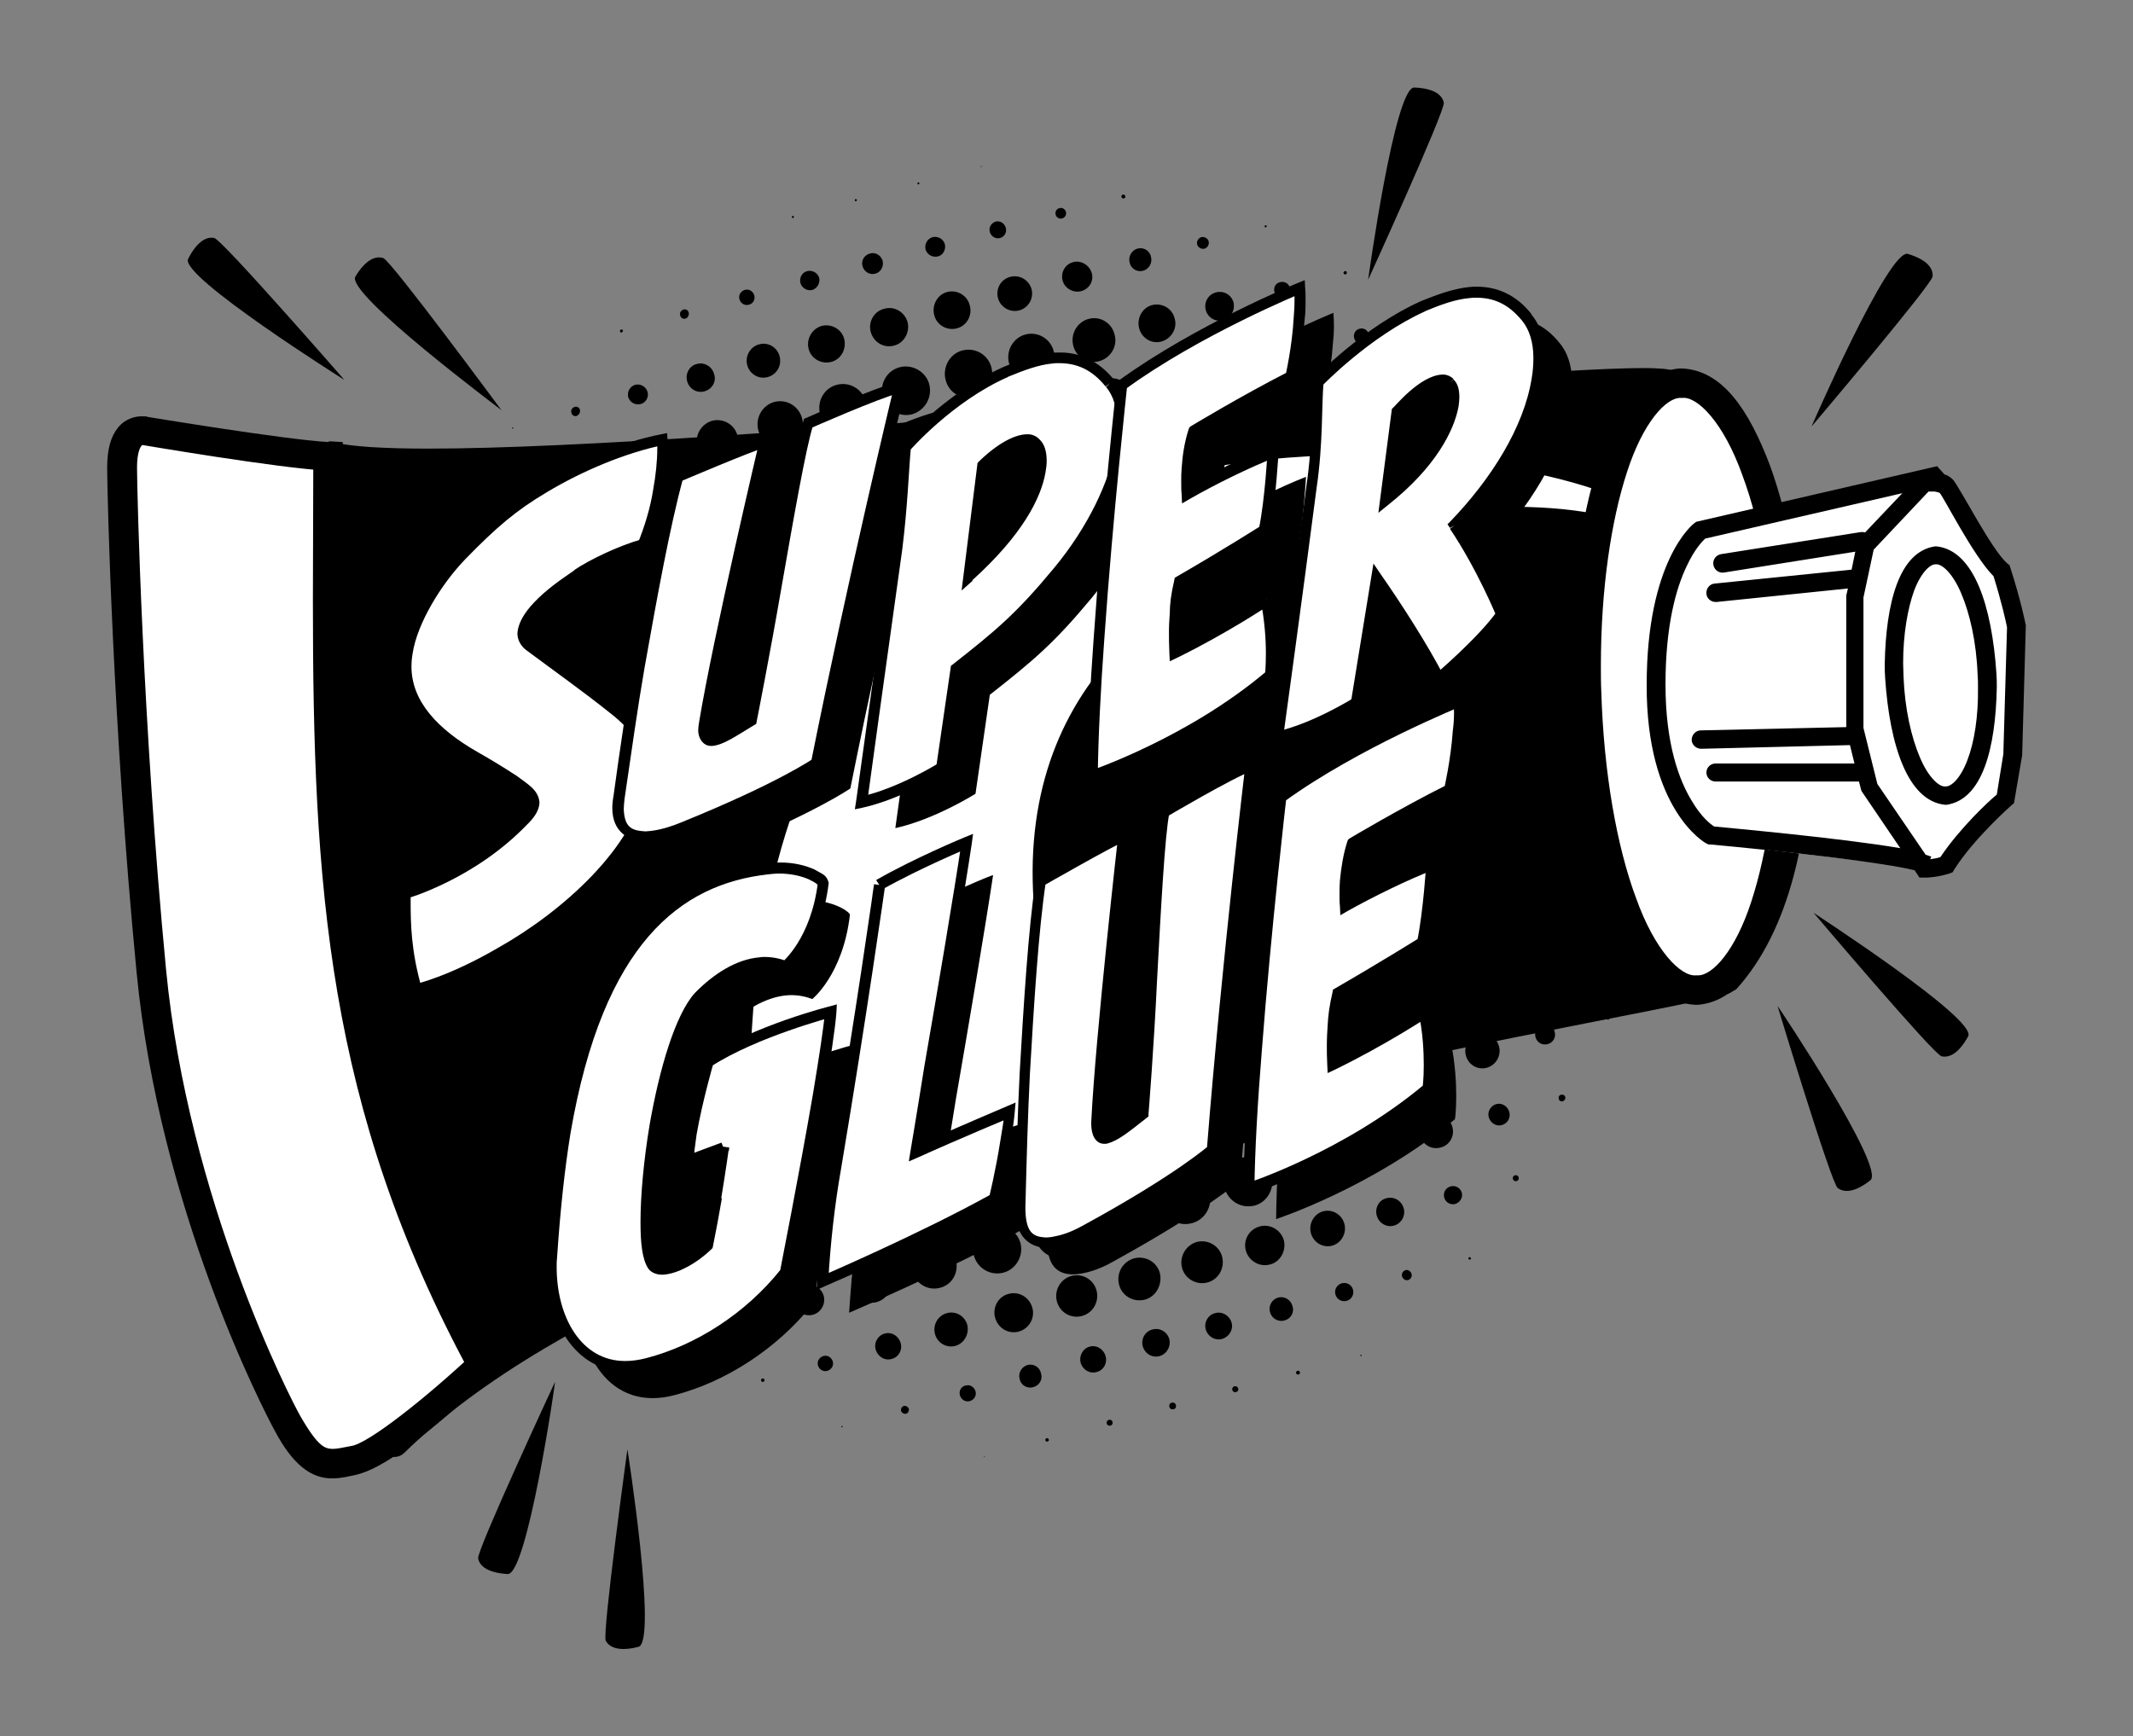 <svg xmlns="http://www.w3.org/2000/svg" xml:space="preserve" id="Logo" x="0" y="0" style="enable-background:new 0 0 521.5 424.6" version="1.1" viewBox="0 0 521.5 424.6"><rect x="0" y="0" width="521.5" height="424.6" fill="#808080" stroke="none"/><style>.st2{fill-rule:evenodd;clip-rule:evenodd}.st2,.st3{fill:#fff}</style><path id="Halftone_BG" d="M178.6 57.2c-.1 0-.1 0 0 0-.1 0-.1 0 0 0 0-.1 0 0 0 0zm15.3-3.9c-.1 0-.2 0-.3-.2 0-.1 0-.2.2-.3.1 0 .2 0 .3.2 0 .1 0 .3-.2.3zm15.4-4.1c-.1 0-.3 0-.3-.2 0-.1 0-.3.2-.3.1 0 .3 0 .3.2 0 .1-.1.3-.2.3zm15.3-4.1c-.1 0-.2 0-.3-.2 0-.1 0-.2.2-.3.1 0 .2 0 .3.2 0 .1-.1.2-.2.3zm15.3-4.3s-.1 0-.1-.1c0 0 0-.1.1-.1 0 0 .1 0 .1.1s0 .1-.1.1zM152 81.3c-.2.1-.4-.1-.4-.3-.1-.2.1-.4.3-.4.2-.1.4.1.4.3 0 .1-.1.3-.3.4zm15.6-3.4c-.6.2-1.2-.2-1.3-.8-.2-.6.2-1.2.8-1.4.6-.2 1.2.2 1.3.8.1.6-.3 1.3-.8 1.4zm15.5-3.4c-1 .3-2-.3-2.3-1.3-.3-1 .3-2 1.3-2.3 1-.3 2 .3 2.3 1.3.3 1-.3 2.1-1.3 2.3zm15.5-3.6c-1.2.3-2.5-.4-2.9-1.7-.3-1.3.4-2.6 1.7-2.9 1.2-.3 2.5.4 2.9 1.7.2 1.3-.5 2.5-1.7 2.9zm15.4-4c-1.3.4-2.7-.4-3.1-1.8-.4-1.4.4-2.7 1.8-3.1 1.3-.4 2.7.4 3.1 1.8.3 1.4-.5 2.8-1.8 3.1zm15.3-4.2c-1.3.3-2.6-.4-3-1.7-.3-1.3.4-2.6 1.7-3 1.3-.3 2.6.4 3 1.7.3 1.3-.4 2.7-1.7 3zm15.2-4.5c-1.1.3-2.2-.4-2.5-1.5-.3-1.1.4-2.2 1.4-2.5 1.1-.3 2.2.4 2.5 1.5.3 1.1-.3 2.2-1.4 2.5zm15.2-4.8c-.7.2-1.4-.2-1.6-.9-.2-.7.2-1.4.9-1.6.7-.2 1.4.2 1.6.9.2.7-.2 1.4-.9 1.6zm15.1-4.9c-.3.1-.5-.1-.6-.3-.1-.3.1-.5.3-.6.3-.1.5.1.6.3.1.3 0 .5-.3.6zm15.2-4.6c0 .1 0 0 0 0s.1 0 0 0c.1 0 .1 0 0 0zm-164.6 60.9c-.1 0-.1 0-.2-.1 0-.1 0-.1.1-.2.1 0 .1 0 .2.1 0 .1-.1.2-.1.2zm15.6-3.1c-.6.2-1.2-.2-1.3-.8-.2-.6.2-1.2.8-1.4.6-.2 1.2.2 1.3.8.1.6-.3 1.2-.8 1.4zm15.6-2.9c-1.3.3-2.6-.4-3-1.7-.3-1.3.4-2.6 1.7-3 1.3-.3 2.6.4 3 1.7.4 1.3-.4 2.7-1.7 3zm15.6-3.1c-1.8.5-3.7-.6-4.2-2.5s.6-3.8 2.4-4.2c1.8-.5 3.7.6 4.2 2.5.6 1.8-.5 3.7-2.4 4.2zm15.5-3.5c-2.2.6-4.4-.7-5-2.9-.6-2.2.7-4.5 2.9-5.1 2.2-.6 4.4.7 5 2.9.6 2.3-.7 4.5-2.9 5.1zm15.5-3.7c-2.4.6-4.9-.8-5.5-3.2-.6-2.4.8-4.9 3.2-5.6 2.4-.6 4.9.8 5.5 3.2.6 2.5-.8 5-3.2 5.6zm15.4-4c-2.5.7-5-.8-5.7-3.3-.7-2.5.8-5.1 3.3-5.7 2.5-.7 5 .8 5.7 3.3.6 2.5-.9 5.1-3.3 5.7zm15.3-4.2c-2.4.6-4.9-.8-5.5-3.3-.6-2.4.8-5 3.2-5.6 2.4-.6 4.9.8 5.5 3.3.7 2.5-.8 5-3.2 5.6zm15.3-4.4c-2.3.6-4.6-.8-5.2-3-.6-2.3.7-4.6 3-5.2 2.3-.6 4.6.8 5.2 3 .6 2.3-.8 4.6-3 5.2zm15.1-4.7c-1.9.5-4-.7-4.5-2.6-.5-2 .6-4 2.6-4.5 1.9-.5 3.9.7 4.5 2.6.6 2-.6 4-2.6 4.5zm15.2-5c-1.5.4-3-.5-3.3-2-.4-1.5.5-3 1.9-3.4 1.5-.4 3 .5 3.3 2 .4 1.5-.5 3-1.9 3.4zm15-5.4c-.8.2-1.6-.3-1.8-1-.2-.8.3-1.6 1-1.8.8-.2 1.6.3 1.8 1 .2.8-.3 1.6-1 1.8zm15-5.2c-.1 0-.3 0-.3-.2 0-.1 0-.3.2-.3.1 0 .3 0 .3.2 0 .1-.1.2-.2.3zm-195.4 68.9c-.1 0-.2 0-.2-.1s0-.2.1-.2.2 0 .2.1c.1.1 0 .2-.1.2zm15.7-2.8c-.8.2-1.7-.3-1.9-1.1-.2-.8.3-1.7 1.1-1.9.8-.2 1.7.3 1.9 1.1.2.8-.3 1.7-1.1 1.9zm15.8-2.5c-1.7.5-3.4-.6-3.9-2.3-.5-1.7.6-3.5 2.2-3.9 1.7-.5 3.4.6 3.9 2.3.5 1.7-.5 3.4-2.2 3.9zm15.6-3c-2.3.6-4.7-.8-5.3-3.1-.6-2.3.8-4.7 3.1-5.3 2.3-.6 4.7.8 5.3 3.1.6 2.3-.8 4.7-3.1 5.3zm15.5-3.4c-2.7.7-5.5-.9-6.2-3.6-.7-2.7.9-5.5 3.6-6.3 2.7-.7 5.5.9 6.2 3.6.7 2.8-.9 5.6-3.6 6.3zm15.5-3.6c-3 .8-6-1-6.8-4-.8-3 1-6.1 3.9-6.9 3-.8 6 1 6.8 4 .8 3-.9 6.1-3.9 6.9zm15.4-3.9c-3.1.8-6.2-1-7.1-4.1-.8-3.1 1-6.3 4.1-7.1 3.1-.8 6.2 1 7.1 4.1.8 3.1-1 6.2-4.1 7.1zm15.4-4c-3.1.8-6.4-1.1-7.2-4.2-.8-3.2 1-6.5 4.2-7.3 3.1-.8 6.4 1.1 7.2 4.2.8 3.2-1.1 6.4-4.2 7.3zm15.3-4.2c-3.1.8-6.3-1-7.1-4.2-.8-3.1 1-6.4 4.1-7.2 3.1-.8 6.3 1 7.1 4.2.8 3.1-1 6.4-4.1 7.2zm15.3-4.3c-3 .8-6.1-1-6.9-4-.8-3 1-6.2 4-7 3-.8 6.1 1 6.9 4 .8 3.1-1 6.2-4 7zm15.2-4.5c-2.8.8-5.7-.9-6.4-3.8-.7-2.8.9-5.7 3.7-6.5 2.8-.8 5.7.9 6.4 3.8.8 2.8-.9 5.7-3.7 6.5zm15.2-4.8c-2.4.7-4.9-.8-5.5-3.3-.6-2.4.8-5 3.2-5.6 2.4-.6 4.9.8 5.5 3.3.7 2.4-.8 4.9-3.2 5.6zm15.1-5.2c-1.9.5-3.8-.6-4.3-2.5s.6-3.8 2.5-4.3 3.8.6 4.3 2.5c.4 1.9-.7 3.8-2.5 4.3zm14.9-5.5c-1.1.3-2.1-.4-2.4-1.4-.3-1.1.3-2.2 1.4-2.4 1.1-.3 2.1.4 2.4 1.4.3 1-.3 2.1-1.4 2.4zm15-5.7c-.2.1-.4-.1-.5-.3-.1-.2.1-.4.3-.5.2-.1.4.1.5.3 0 .2-.1.4-.3.5zm-226.2 77s-.1 0-.1-.1c0 0 0-.1.1-.1 0 0 .1 0 .1.1l-.1.1zm15.7-2.9c-.8.2-1.5-.3-1.7-1-.2-.8.2-1.5 1-1.7.8-.2 1.5.3 1.7 1 .2.7-.2 1.5-1 1.7zm15.8-2.2c-1.8.5-3.6-.6-4-2.4-.5-1.8.6-3.6 2.3-4.1 1.8-.5 3.6.6 4 2.4.5 1.8-.5 3.6-2.3 4.1zm15.7-2.8c-2.5.7-5-.8-5.7-3.4-.7-2.5.8-5.1 3.3-5.8 2.5-.7 5 .8 5.7 3.4.7 2.5-.8 5.1-3.3 5.8zm15.6-3.3c-3 .8-6-1-6.8-4-.8-3 1-6.1 3.9-6.9 3-.8 6 1 6.8 4 .8 3.1-.9 6.1-3.9 6.9zm15.5-3.6c-3.2.9-6.6-1.1-7.4-4.4-.9-3.3 1.1-6.6 4.3-7.5 3.2-.9 6.6 1.1 7.4 4.4.8 3.3-1.1 6.7-4.3 7.5zm15.4-3.7c-3.4.9-7-1.1-7.9-4.6-.9-3.5 1.1-7 4.6-7.9 3.4-.9 6.9 1.1 7.9 4.6.9 3.4-1.2 6.9-4.6 7.9zm15.4-3.9c-3.5 1-7.2-1.2-8.1-4.8-.9-3.6 1.2-7.3 4.7-8.2 3.5-1 7.2 1.2 8.1 4.8 1 3.5-1.1 7.2-4.7 8.2zm15.4-4.1c-3.6 1-7.3-1.2-8.2-4.8-1-3.6 1.2-7.4 4.8-8.3 3.6-1 7.3 1.2 8.2 4.8.9 3.6-1.2 7.4-4.8 8.3zm15.3-4.1c-3.6 1-7.2-1.2-8.2-4.8-1-3.6 1.2-7.3 4.7-8.3 3.6-1 7.2 1.2 8.2 4.8 1 3.6-1.1 7.3-4.7 8.3zm15.3-4.4c-3.5.9-7-1.2-7.9-4.6-.9-3.5 1.1-7.1 4.6-8 3.5-.9 7 1.2 7.9 4.6.9 3.5-1.2 7.1-4.6 8zm15.2-4.4c-3.3.9-6.7-1.1-7.5-4.4-.9-3.3 1.1-6.7 4.4-7.6 3.3-.9 6.7 1.1 7.5 4.4.9 3.3-1.1 6.7-4.4 7.6zm15.3-4.6c-3 .8-6.1-1-6.9-4.1-.8-3.1 1-6.2 4-7 3-.8 6.1 1 6.9 4.1.8 3.1-1 6.2-4 7zm15.1-4.8c-2.6.7-5.3-.9-6-3.5-.7-2.7.9-5.4 3.5-6.1 2.6-.7 5.3.9 6 3.5.7 2.6-.9 5.4-3.5 6.1zm15-5.3c-2 .5-4-.7-4.5-2.7s.7-4 2.6-4.6c2-.5 4 .7 4.5 2.7.6 2-.6 4-2.6 4.6zm14.9-5.9c-1 .3-2-.3-2.3-1.4-.3-1 .3-2.1 1.3-2.3 1-.3 2 .3 2.3 1.4.3 1-.3 2-1.3 2.3zm14.9-5.8c-.1 0-.2 0-.3-.2 0-.1 0-.2.2-.3.1 0 .2 0 .3.2 0 .2 0 .3-.2.3zm-241.2 81.9c-.4.1-.8-.1-.9-.5-.1-.4.1-.8.5-.9.4-.1.8.1.9.5.1.4-.1.8-.5.9zm15.9-2c-1.6.4-3.1-.5-3.6-2.1-.4-1.6.5-3.2 2.1-3.6 1.6-.4 3.1.5 3.6 2.1.3 1.6-.6 3.2-2.1 3.6zm15.7-2.5c-2.4.7-5-.8-5.6-3.3-.6-2.5.8-5 3.2-5.7 2.4-.7 5 .8 5.6 3.3.7 2.5-.7 5.1-3.2 5.7zm15.6-3.1c-3 .8-6-1-6.8-4-.8-3 1-6.1 4-6.9 3-.8 6 1 6.8 4 .8 3-1 6.1-4 6.9zm15.6-3.5c-3.3.9-6.8-1.1-7.6-4.5-.9-3.4 1.1-6.8 4.4-7.7 3.3-.9 6.8 1.1 7.6 4.5.9 3.4-1.1 6.8-4.4 7.7zm15.4-3.6c-3.6 1-7.3-1.2-8.3-4.9-1-3.7 1.2-7.4 4.8-8.4 3.6-1 7.3 1.2 8.3 4.9 1 3.7-1.2 7.5-4.8 8.4zm15.5-3.7c-3.9 1-7.8-1.3-8.8-5.2-1-3.9 1.3-7.9 5.1-8.9 3.9-1 7.8 1.3 8.8 5.2 1 3.9-1.3 7.9-5.1 8.9zm61.4-16.3c-3.9 1-7.9-1.3-8.9-5.2-1-3.9 1.3-8 5.2-9 3.9-1 7.9 1.3 8.9 5.2 1 3.9-1.3 7.9-5.2 9zm15.2-4.6c-3.7 1-7.4-1.2-8.4-4.9s1.2-7.5 4.9-8.5 7.4 1.2 8.4 4.9-1.2 7.5-4.9 8.5zm15.2-4.6c-3.4.9-6.9-1.1-7.8-4.6-.9-3.4 1.1-7 4.5-7.9 3.4-.9 6.9 1.1 7.8 4.6 1 3.5-1.1 7-4.5 7.9zm15.2-4.6c-3.1.8-6.3-1-7.1-4.2-.8-3.1 1-6.4 4.1-7.2 3.1-.8 6.3 1 7.1 4.2.9 3.1-1 6.3-4.1 7.2zm15.1-5.1c-2.6.7-5.3-.9-6-3.5-.7-2.6.9-5.3 3.5-6 2.6-.7 5.3.9 6 3.5.7 2.6-.9 5.3-3.5 6zm15-5.5c-1.8.5-3.7-.6-4.1-2.4-.5-1.8.6-3.7 2.4-4.2 1.8-.5 3.7.6 4.1 2.4.5 1.8-.6 3.7-2.4 4.2zm14.8-6.2c-.7.2-1.4-.2-1.6-.9-.2-.7.2-1.4.9-1.6.7-.2 1.4.2 1.6.9.2.7-.2 1.4-.9 1.6zM95.6 179.2s-.1 0-.1-.1c0 0 0-.1.1-.1 0 0 .1 0 .1.1 0 0 0 .1-.1.1zm15.9-2.3c-1 .3-2.1-.3-2.4-1.4-.3-1 .3-2.1 1.4-2.4 1-.3 2.1.3 2.4 1.4.2 1-.4 2.1-1.4 2.4zm15.8-2.1c-2.1.6-4.3-.7-4.9-2.9-.6-2.2.7-4.4 2.8-5 2.1-.6 4.3.7 4.9 2.9.6 2.2-.6 4.4-2.8 5zM143 172c-2.9.8-5.8-1-6.6-3.9-.8-2.9.9-5.9 3.8-6.6 2.9-.8 5.8 1 6.6 3.9.8 2.9-.9 5.9-3.8 6.6zm15.6-3.3c-3.3.9-6.7-1.1-7.6-4.5-.9-3.4 1.1-6.8 4.4-7.7 3.3-.9 6.7 1.1 7.6 4.5.9 3.4-1.1 6.8-4.4 7.7zm15.5-3.4c-3.7 1-7.4-1.2-8.4-4.9s1.2-7.5 4.9-8.5 7.4 1.2 8.4 4.9c.9 3.7-1.2 7.5-4.9 8.5zm122.8-32.8c-3.7 1-7.6-1.2-8.6-5s1.2-7.7 5-8.7c3.7-1 7.6 1.2 8.6 5 .9 3.8-1.3 7.7-5 8.7zm15.1-4.8c-3.4.9-6.9-1.1-7.8-4.6-.9-3.4 1.1-7 4.5-7.9 3.4-.9 6.9 1.1 7.8 4.6 1 3.5-1 7-4.5 7.9zm15.2-4.8c-3 .8-6.1-1-6.9-4-.8-3 1-6.2 4-7 3-.8 6.1 1 6.9 4 .8 3.1-1 6.2-4 7zm15-5.3c-2.3.6-4.8-.8-5.4-3.2-.6-2.4.8-4.8 3.1-5.4 2.4-.6 4.8.8 5.4 3.2.7 2.3-.7 4.7-3.1 5.4zm14.9-6c-1.3.4-2.7-.4-3.1-1.8-.4-1.4.4-2.7 1.8-3.1 1.3-.4 2.7.4 3.1 1.8.3 1.4-.5 2.7-1.8 3.1zm14.8-6.2c-.2 0-.4-.1-.4-.3 0-.2.1-.4.3-.4.2-.1.4.1.4.3 0 .1-.1.3-.3.4zM99.8 195.1c-.3.1-.5-.1-.6-.3-.1-.3.1-.5.3-.6.3-.1.5.1.6.3.1.3 0 .5-.3.6zm16-1.8c-1.5.4-3-.5-3.4-2-.4-1.5.5-3.1 2-3.5 1.5-.4 3 .5 3.4 2 .4 1.5-.5 3.1-2 3.5zm15.8-2.3c-2.5.7-5.1-.8-5.8-3.4-.7-2.5.8-5.2 3.3-5.8 2.5-.7 5.1.8 5.8 3.4.7 2.5-.8 5.1-3.3 5.8zm15.6-3c-3.1.8-6.3-1-7.2-4.2-.8-3.2 1-6.4 4.2-7.2 3.1-.8 6.3 1 7.2 4.2.8 3.1-1.1 6.4-4.2 7.2zm15.6-3.3c-3.5 1-7.2-1.2-8.1-4.8-.9-3.6 1.2-7.3 4.7-8.2 3.5-1 7.2 1.2 8.1 4.8.9 3.5-1.2 7.2-4.7 8.2zm15.5-3.4c-4 1.1-8-1.3-9.1-5.3-1.1-4 1.3-8.1 5.3-9.2 4-1.1 8 1.3 9.1 5.3 1 4-1.3 8.2-5.3 9.2zm137.9-37.6c-3.6 1-7.4-1.2-8.3-4.9-1-3.7 1.2-7.5 4.8-8.4 3.6-1 7.4 1.2 8.3 4.9 1 3.6-1.1 7.4-4.8 8.4zm15.2-4.9c-3.2.9-6.6-1.1-7.4-4.4-.9-3.3 1.1-6.6 4.3-7.5 3.2-.9 6.6 1.1 7.4 4.4.9 3.3-1.1 6.7-4.3 7.5zm15.1-5.1c-2.7.7-5.5-.9-6.2-3.6-.7-2.7.9-5.5 3.6-6.3 2.7-.7 5.5.9 6.2 3.6.7 2.8-.9 5.6-3.6 6.3zm14.9-5.7c-1.8.5-3.7-.6-4.1-2.4-.5-1.8.6-3.7 2.4-4.2 1.8-.5 3.7.6 4.1 2.4.5 1.8-.6 3.7-2.4 4.2zm14.7-6.5c-.5.1-1-.2-1.2-.7-.1-.5.2-1.1.7-1.2.5-.1 1 .2 1.2.7.1.5-.2 1.1-.7 1.2zM104 211.1c-.5.1-1-.2-1.2-.7-.1-.5.2-1.1.7-1.2.5-.1 1 .2 1.2.7.1.5-.2 1.1-.7 1.2zm16-1.7c-1.8.5-3.7-.6-4.2-2.5s.6-3.8 2.4-4.2c1.8-.5 3.7.6 4.2 2.5.5 1.8-.6 3.7-2.4 4.2zm15.8-2.4c-2.7.7-5.6-.9-6.3-3.7-.7-2.8.9-5.6 3.7-6.4 2.8-.7 5.6.9 6.3 3.7.7 2.8-1 5.6-3.7 6.4zm15.6-3.2c-3.3.9-6.7-1.1-7.5-4.4-.9-3.3 1.1-6.7 4.4-7.6 3.3-.9 6.7 1.1 7.5 4.4.8 3.3-1.1 6.8-4.4 7.6zm15.5-3.3c-3.7 1-7.5-1.2-8.5-5s1.2-7.6 4.9-8.6 7.5 1.2 8.5 5c1 3.7-1.2 7.6-4.9 8.6zm153.5-41c-3.8 1-7.8-1.3-8.8-5.2-1-3.9 1.3-7.8 5.1-8.9 3.8-1 7.8 1.3 8.8 5.2 1 3.9-1.3 7.9-5.1 8.9zm15.1-4.8c-3.4.9-6.9-1.1-7.8-4.6-.9-3.4 1.1-7 4.5-7.9 3.4-.9 6.9 1.1 7.8 4.6 1 3.4-1.1 6.9-4.5 7.9zm15.1-5.1c-2.9.8-5.9-1-6.7-3.9-.8-2.9 1-6 3.9-6.8 2.9-.8 5.9 1 6.7 3.9.8 3-.9 6.1-3.9 6.8zm15-5.6c-2.1.6-4.2-.7-4.8-2.8-.6-2.1.7-4.3 2.8-4.8 2.1-.6 4.2.7 4.8 2.8.5 2.1-.7 4.3-2.8 4.8zm14.7-6.4c-.8.2-1.7-.3-1.9-1.1-.2-.9.3-1.7 1.1-2 .8-.2 1.7.3 1.9 1.1.3.9-.2 1.8-1.1 2zm-272.1 89.3c-.7.2-1.4-.2-1.6-.9-.2-.7.2-1.4.9-1.6.7-.2 1.4.2 1.6.9.2.7-.2 1.4-.9 1.6zm15.9-1.7c-2 .5-4-.7-4.6-2.7-.5-2 .7-4.1 2.7-4.6s4 .7 4.6 2.7c.5 2-.7 4.1-2.7 4.6zm15.8-2.5c-2.9.8-5.8-1-6.6-3.9-.8-2.9.9-5.9 3.8-6.6 2.9-.8 5.8 1 6.6 3.9.8 2.9-.9 5.8-3.8 6.6zm15.6-3.2c-3.4.9-6.9-1.1-7.8-4.6-.9-3.4 1.1-6.9 4.5-7.8 3.4-.9 6.9 1.1 7.8 4.6.9 3.4-1.1 6.9-4.5 7.8zm15.6-3.3c-3.8 1-7.8-1.3-8.8-5.2-1-3.9 1.3-7.8 5.1-8.9 3.8-1 7.8 1.3 8.8 5.2 1 3.9-1.3 7.9-5.1 8.9zm168.5-45.9c-3.5.9-7-1.2-8-4.7-.9-3.5 1.1-7.1 4.6-8.1 3.5-.9 7 1.2 8 4.7 1 3.6-1.1 7.2-4.6 8.1zm15.2-5c-3 .8-6.1-1-6.9-4-.8-3 1-6.2 4-7 3-.8 6.1 1 6.9 4 .8 3.1-1 6.2-4 7zm14.9-5.5c-2.3.6-4.6-.8-5.2-3-.6-2.3.7-4.6 3-5.2 2.3-.6 4.6.8 5.2 3 .6 2.3-.7 4.6-3 5.2zm14.8-6.3c-1 .3-2.1-.3-2.4-1.4-.3-1 .3-2.1 1.4-2.4 1-.3 2.1.3 2.4 1.4.3 1-.4 2.1-1.4 2.4zm14.9-6c-.1 0-.1 0 0 0-.1 0-.1-.1 0 0 0-.1 0-.1 0 0zm-287.1 95c-.7.2-1.4-.2-1.6-.9-.2-.7.2-1.4.9-1.6.7-.2 1.4.2 1.6.9.2.7-.2 1.4-.9 1.6zm15.9-1.7c-2 .5-4.1-.7-4.6-2.7s.7-4.1 2.7-4.7c2-.5 4.1.7 4.6 2.7.6 2-.6 4.1-2.7 4.7zm15.8-2.6c-2.9.8-5.8-1-6.6-3.9-.8-2.9.9-5.9 3.8-6.6 2.9-.8 5.8 1 6.6 3.9.8 2.9-1 5.8-3.8 6.6zm15.6-3.2c-3.4.9-6.9-1.1-7.8-4.6-.9-3.4 1.1-6.9 4.5-7.8 3.4-.9 6.9 1.1 7.8 4.6.9 3.4-1.1 6.9-4.5 7.8zm15.5-3.2c-3.9 1-7.8-1.3-8.8-5.2-1-3.9 1.3-7.9 5.1-8.9 3.9-1 7.8 1.3 8.8 5.2 1.1 3.9-1.2 7.9-5.1 8.9zm153.5-40.9c-3.8 1-7.5-1.1-8.8-4.7.6 3.4-.8 6.7-3.5 8.6 3.4.4 6.3 2.7 7.2 6.2 1.1 4.2-1.2 8.3-5 9.9 3.9-.5 7.6 1.8 8.6 5.7 1.1 4.3-1.4 8.6-5.6 9.7-3.4.9-6.8-.6-8.6-3.5 0 3.1-1.5 5.8-4.1 7.4 3.3.3 6.2 2.5 7.1 5.9 1.1 4.3-1.4 8.8-5.7 9.9-3.5.9-7-.7-8.8-3.7 0 3.5-2 6.5-5.1 7.9 3.6-.3 7 1.9 8 5.6 1.1 4.1-1.3 8.4-5.4 9.5-4.1 1.1-8.3-1.4-9.4-5.5-1-3.7.9-7.3 4.2-8.9-2.8.3-5.4-.7-7.2-2.7-.5 2.3-1.7 4.4-3.6 5.7 3 .5 5.6 2.7 6.5 5.9 1.1 4.3-1.4 8.8-5.7 9.9-4.1 1.1-8.2-1.3-9.5-5.2.8 4.2-1.7 8.3-5.8 9.4-4.2 1.1-8.4-1.3-9.7-5.5.9 4.2-1.5 8.3-5.6 9.4-4.2 1.1-8.6-1.4-9.7-5.7-.9-3.2.4-6.5 2.9-8.4-2.5-.2-4.8-1.4-6.3-3.3-.6 2.9-2.6 5.4-5.6 6.4 3.8-.7 7.6 1.6 8.6 5.4 1.1 4.1-1.3 8.2-5.3 9.3-4 1.1-8.1-1.3-9.2-5.4-1-3.9 1.1-7.7 4.8-9-3.9.8-7.7-1.3-9.3-5 .3 3.7-1.9 7.3-5.6 8.3-4.2 1.1-8.5-1.4-9.6-5.6-1-3.7.9-7.3 4.1-9-3.7.3-7.1-1.8-8.5-5.4.4 3.8-1.8 7.4-5.5 8.4-4.1 1.1-8.2-1.4-9.3-5.5-1.1-4.1 1.3-8.3 5.4-9.4 3.7-1 7.4 1 8.9 4.5-.4-2.9.6-5.7 2.6-7.6-2.3-.4-4.3-1.7-5.7-3.6-.6 3-2.7 5.6-5.8 6.5-4.3 1.2-8.8-1.4-9.9-5.8-1-3.9 1-7.7 4.4-9.4-3.9.3-7.7-2.1-8.7-6.1-1-3.8.8-7.6 4.1-9.4-3.7 0-7.1-2.3-8.1-6.1-1.1-4.1 1.2-8.2 5-9.8-3.9.5-7.7-1.8-8.7-5.8-1.1-4.3 1.4-8.7 5.7-9.9 3.2-.9 6.5.4 8.4 3 .2-2.6 1.4-5 3.4-6.6-3.1-.6-5.7-2.8-6.6-6.1-1.2-4.5 1.5-9.1 5.9-10.3-4 1-8.1-1.4-9.2-5.4-1.1-4.1 1.3-8.2 5.3-9.3 4-1.1 8.1 1.3 9.2 5.4 1.1 4.1-1.3 8.2-5.3 9.3 3.1-.8 6.3.3 8.3 2.6.4-2.4 1.6-4.5 3.5-6-3-.6-5.5-2.8-6.4-6-1.2-4.4 1.4-9 5.8-10.2 3.5-.9 7 .6 8.9 3.5.2-3.4 2.2-6.3 5.4-7.6-3.7.4-7.2-1.8-8.2-5.5-1.1-4.1 1.3-8.3 5.4-9.4 4-1.1 8.2 1.4 9.3 5.4 1 3.7-1 7.4-4.4 8.9 3-.4 5.9.7 7.8 2.9.5-2.7 2.2-5 4.7-6.3-3.4 0-6.6-2.1-7.5-5.6a7.77 7.77 0 0 1 5.5-9.5c4.1-1.1 8.3 1.4 9.4 5.5.9 3.5-.8 7-3.7 8.7 2.8-.1 5.4 1 7.1 3.1.5-2.8 2.4-5.1 5.1-6.3-3.6.3-7-1.9-7.9-5.6-1.1-4.1 1.3-8.3 5.4-9.4 4.1-1.1 8.2 1.4 9.3 5.5 1 3.6-.9 7.2-4.2 8.8 3.1-.3 6.1 1 7.9 3.4.4-3.3 2.8-6.1 6.1-7 4.3-1.2 8.6 1.3 10 5.6-.8-4 1.5-8 5.5-9 4.1-1.1 8.3 1.4 9.4 5.5 1 3.8-1 7.5-4.4 9 3.9-.5 7.5 1.7 8.9 5.3-.5-3.8 1.8-7.4 5.5-8.4 4.1-1.1 8.3 1.4 9.4 5.5 1.1 4.1-1.3 8.3-5.4 9.5 4.4-1.2 8.9 1.5 10 5.9.9 3.6-.7 7.2-3.6 9.1 3.5.1 6.7 2.4 7.9 5.9-.7-3.9 1.5-7.7 5.3-8.7 4-1.1 8 1.3 9.1 5.3 1.1 4-1.3 8.1-5.3 9.2-3.8 1-7.6-1.2-8.9-4.9.7 3.3-.5 6.6-3 8.6 3.1.5 5.7 2.7 6.8 5.8-.6-3.8 1.6-7.5 5.4-8.5 4-1.1 8.1 1.3 9.2 5.4.7 4.3-1.7 8.4-5.7 9.5zm-28.2 47.2c.1-2.6 1.3-5 3.4-6.4-2.1-.1-4.1-1-5.6-2.5-.5 1.9-1.4 3.5-2.8 4.8 2.1.8 3.8 2.1 5 4.1zm-4.6-17.8c.4-1.4 1.1-2.6 2.1-3.7-1.3-.3-2.5-.9-3.6-1.8-.4 1.2-1 2.2-1.8 3.2 1.3.6 2.4 1.3 3.3 2.3zm-15.8 3c.3-.8.7-1.6 1.3-2.3-.8-.3-1.5-.6-2.2-1-.3.7-.7 1.3-1.1 1.9.7.4 1.3.9 2 1.4zm-6.1 40.3c-.6-3 .5-5.9 2.8-7.8-2.1-.2-4-1.2-5.5-2.7-.5 2-1.6 3.9-3.3 5.2 2.7.5 5 2.5 6 5.3zm2.5-58.1c-.4-.2-.9-.3-1.3-.6-.2.4-.4.7-.6 1.1.4.2.7.5 1.1.8.2-.4.5-.8.8-1.3zm-31.9 9.2c.1-.2.2-.5.3-.7-.2-.1-.4-.2-.6-.4-.1.2-.3.4-.5.6.3.2.5.4.8.5zm-15.4 4.8c.2-.5.4-1 .7-1.5-.5-.2-.8-.5-1.3-.8-.3.5-.6 1-1 1.4.6.3 1.1.6 1.6.9zm-15.2 5.4c.3-1.1.8-2.1 1.4-3-1-.4-1.8-1-2.6-1.7-.5 1.1-1.1 2.1-2 2.9 1.2.5 2.2 1 3.2 1.8zm.1 14.2c1.6.4 3 1.2 4.2 2.4.3-1.5 1-2.8 2-4-1.4-.5-2.5-1.2-3.6-2.2-.6 1.4-1.4 2.8-2.6 3.8zm-15.1-8.2c.2-2 1.2-3.8 2.6-5.2-1.9-.5-3.5-1.5-4.8-3-.6 2.4-2.2 4.4-4.5 5.5 2.5-.3 5 .7 6.7 2.7zm-10.5-40.3c-.4 2.8-2.2 5.2-4.9 6.3 2.7-.4 5.3.6 7.1 2.5.3-2 1.4-3.8 2.8-5.2-2.1-.6-3.8-1.8-5-3.6zm4.1 16.4c-.5 2.3-2 4.1-4 5.3 2.3 0 4.5.9 6 2.5.3-1.9 1.3-3.5 2.5-4.9-1.7-.5-3.3-1.4-4.5-2.9zm7.3-35.3c-.4 1.8-1.3 3.5-2.7 4.7 1.7.3 3.2 1.1 4.6 2.3.4-1.6 1.2-2.9 2.3-4.1-1.6-.7-3.1-1.6-4.2-2.9zm4.5 16.8c-.4 1.3-1.1 2.4-2 3.3 1.2.3 2.4.9 3.4 1.7.4-1.1.9-2.1 1.6-3-1.2-.5-2.2-1.2-3-2zm6.8-37.6c-.2 2.2-1.1 4.2-2.8 5.6 1.8.3 3.4 1.2 4.8 2.4.5-1.7 1.4-3.3 2.7-4.5-1.9-.5-3.5-1.7-4.7-3.5zm4.6 17.8c-.4 1.1-.9 2.2-1.7 3.1 1.1.3 2 .8 2.9 1.4.4-.9.9-1.8 1.5-2.6-1-.4-1.8-1.1-2.7-1.9zm4.5 16.8c-.3.7-.6 1.2-1.1 1.8.6.3 1.2.5 1.8.8.3-.5.5-1 .9-1.5-.7-.3-1.1-.7-1.6-1.1zm.2 64.2c-.6 2.4-2.3 4.4-4.6 5.6 3.2-.2 6 1.6 7.4 4.5-.3-2.7.7-5.2 2.5-7-2.1-.4-3.9-1.5-5.3-3.1zm6.5-101.9c-.3 1.7-1.1 3.1-2.3 4.3 1.5.3 2.8 1 3.9 2 .5-1.4 1.3-2.6 2.3-3.7-1.5-.5-2.9-1.3-3.9-2.6zm4.5 17.4c-.3.8-.7 1.6-1.2 2.3.7.3 1.4.6 2.1 1 .3-.7.7-1.3 1.2-1.9-.8-.3-1.4-.8-2.1-1.4zm1 67.1c-.4.8-1 1.6-1.6 2.3.9.4 1.7.9 2.5 1.5.3-.9.6-1.7 1.2-2.5-.7-.4-1.4-.8-2.1-1.3zm3.4-50.4c-.2.4-.3.7-.6 1.1.3.2.6.2.9.4.2-.3.3-.6.5-.8-.2-.2-.5-.5-.8-.7zm.4 64.9c-.6 1.5-1.4 2.8-2.6 3.8 1.6.4 3.1 1.3 4.2 2.6.3-1.6 1.1-3 2.1-4.3-1.3-.4-2.6-1.1-3.7-2.1zm6.2-103.1c-.3 1.6-1.1 3-2.1 4.2 1.4.4 2.6 1 3.8 2 .5-1.4 1.3-2.6 2.4-3.6-1.6-.5-3-1.3-4.1-2.6zm4.6 17.4c-.3.8-.6 1.5-1.1 2.2.7.3 1.3.6 1.9 1 .3-.7.8-1.2 1.2-1.8-.7-.4-1.4-.9-2-1.4zm1.1 67.7c-.3.5-.6 1-1 1.4.6.3 1.1.6 1.6 1 .2-.6.5-1.2.8-1.7-.4-.2-.9-.4-1.4-.7zm3.2-51c-.1.3-.2.6-.4.9.3.1.5.2.8.4.1-.3.4-.5.5-.7-.3-.2-.5-.4-.9-.6zm.7 65.5c-.5 1.1-1.1 2.1-2 2.9 1.2.5 2.4 1.2 3.3 2.1.3-1.3.9-2.4 1.7-3.5-1.1-.2-2.1-.7-3-1.5zm0 19.1c3 .4 5.5 2.5 6.5 5.5-.6-3 .4-5.9 2.6-7.9-2.1-.3-4-1.4-5.5-2.9-.6 2.2-1.8 4.1-3.6 5.3zm8.3-52.6-.6-.3c-.1.2-.2.4-.3.5.2.1.4.3.6.4.1-.1.2-.3.3-.6zm-2.6-70.8c-.2 1.9-1.1 3.5-2.3 4.9 1.6.4 3.1 1.2 4.3 2.4.6-1.7 1.5-3.2 2.8-4.3-1.8-.5-3.6-1.5-4.8-3zm4.7 17.4c-.3 1-.7 1.9-1.3 2.8.9.3 1.6.8 2.4 1.3.4-.9 1-1.7 1.7-2.5-1.1-.3-2-.9-2.8-1.6zm1.3 68.2c-.2.5-.5.9-.9 1.3.5.3 1 .6 1.5 1 .3-.6.5-1.1.8-1.6-.5-.2-1-.4-1.4-.7zm5.1 19.6c.3-1.3.9-2.4 1.7-3.4-1.1-.3-2.1-.8-3-1.5-.4 1.1-1.1 2-1.8 2.8 1.2.5 2.2 1.1 3.1 2.1zm-2-71c-.2.5-.4 1-.7 1.5.4.2.8.5 1.2.7.3-.5.6-.9 1-1.4-.5-.2-1-.5-1.5-.8zm5.7-41c.6 3-.4 5.9-2.5 7.8 2.2.4 4.1 1.5 5.6 3.2.6-2.6 2.4-4.8 5-5.9-3.6.4-7-1.7-8.1-5.1zm5.1 19c-.3 1.5-1 2.9-2 4.1 1.4.5 2.6 1.2 3.7 2.2.6-1.5 1.4-2.8 2.6-3.8-1.7-.5-3.1-1.3-4.3-2.5zM282 168c-.3 1-.7 1.9-1.3 2.8.9.4 1.7.9 2.4 1.5.4-1 1.1-1.9 1.8-2.7-1-.4-2-.9-2.9-1.6zm.9 66.5c-.5 1.3-1.2 2.5-2.1 3.5 1.4.5 2.7 1.3 3.7 2.5.4-1.6 1.1-2.9 2.2-4.1-1.4-.3-2.7-1-3.8-1.9zm8.5-30.8c.4-1 .9-1.8 1.6-2.6-1-.3-1.8-.7-2.7-1.3-.3.8-.7 1.6-1.2 2.4.9.3 1.6.9 2.3 1.5zm.8-59.6c.4 2.9-.6 5.6-2.6 7.5 2.2.4 4.2 1.6 5.6 3.4.6-2.9 2.7-5.5 5.8-6.3-3.7.9-7.3-1.1-8.8-4.6zm4.9 18c-.3 1.9-1.2 3.5-2.4 4.9 1.7.5 3.2 1.4 4.4 2.8.6-2 1.9-3.8 3.7-4.9-2.2-.2-4.2-1.1-5.7-2.8zm4.3 16.2c-.3 1.6-1.1 3-2.2 4.3 1.5.5 2.9 1.4 4 2.6.5-1.7 1.4-3.3 2.8-4.4-1.8-.3-3.3-1.2-4.6-2.5zm4.1 15.6a9.8 9.8 0 0 1-2.3 4.4c1.6.6 3.1 1.5 4.2 2.8.5-1.9 1.5-3.7 3.2-4.8-2-.1-3.7-1-5.1-2.4zm4 15.1c-.4 2.1-1.4 3.9-2.9 5.3 2.2.6 4 2 5.2 4.1.1-3 2-5.7 4.8-6.9-2.7.4-5.3-.6-7.1-2.5zm34.2-23.1c-3.5.9-7.1-1.2-8-4.7-.9-3.5 1.2-7.2 4.7-8.1 3.5-.9 7.1 1.2 8 4.7.9 3.5-1.2 7.1-4.7 8.1zm15.2-5c-3 .8-6.1-1-6.9-4.1-.8-3.1 1-6.2 4-7 3-.8 6.1 1 6.9 4.1.8 3-1 6.2-4 7zm14.9-5.5c-2.3.6-4.6-.8-5.2-3.1-.6-2.3.8-4.7 3-5.3 2.3-.6 4.6.8 5.2 3.1.7 2.3-.7 4.7-3 5.3zm14.8-6.4c-1.1.3-2.1-.4-2.4-1.4-.3-1.1.3-2.2 1.4-2.4 1.1-.3 2.1.4 2.4 1.4.3 1.1-.4 2.2-1.4 2.4zm14.8-5.9s-.1 0-.1-.1c0 0 0-.1.1-.1 0 0 .1 0 .1.1 0 0 0 .1-.1.1zm-287.1 94.7c-.6.2-1.2-.2-1.3-.8-.2-.6.2-1.2.8-1.4.6-.2 1.2.2 1.3.8.1.6-.2 1.2-.8 1.4zm16-1.7c-1.9.5-3.9-.6-4.4-2.6-.5-1.9.6-3.9 2.5-4.4 1.9-.5 3.9.6 4.4 2.6.5 1.9-.6 3.9-2.5 4.4zm15.7-2.5c-2.8.8-5.7-.9-6.4-3.8-.7-2.8.9-5.7 3.7-6.5 2.8-.8 5.7.9 6.4 3.8.8 2.9-.9 5.8-3.7 6.5zm15.6-3.1c-3.3.9-6.8-1.1-7.6-4.5-.9-3.4 1.1-6.8 4.4-7.7 3.3-.9 6.8 1.1 7.6 4.5 1 3.3-1 6.8-4.4 7.7zm15.6-3.4c-3.8 1-7.6-1.3-8.6-5.1s1.2-7.7 5-8.7c3.8-1 7.6 1.3 8.6 5.1s-1.3 7.7-5 8.7zm153.5-40.9c-3.9 1-7.9-1.3-8.9-5.2-1-3.9 1.3-8 5.2-9 3.9-1 7.9 1.3 8.9 5.2 1 3.9-1.3 8-5.2 9zm15.1-4.9c-3.4.9-7-1.1-7.9-4.6-.9-3.5 1.1-7 4.6-7.9 3.4-.9 7 1.1 7.9 4.6.9 3.4-1.2 6.9-4.6 7.9zm15.1-5c-3 .8-6-1-6.8-4-.8-3 1-6.1 3.9-6.9 3-.8 6 1 6.8 4 .8 3-.9 6.1-3.9 6.9zm15-5.6c-2.2.6-4.4-.7-5-2.9-.6-2.2.7-4.4 2.9-5 2.2-.6 4.4.7 5 2.9.5 2.2-.8 4.4-2.9 5zm14.7-6.4c-.9.2-1.9-.3-2.1-1.2-.2-.9.3-1.9 1.2-2.1.9-.2 1.9.3 2.1 1.2.3.9-.3 1.9-1.2 2.1zm14.9-5.8c0 .1 0 0 0 0 .1 0 0 0 0 0zm-287.3 94.4c-.4.1-.7-.1-.8-.5-.1-.4.1-.7.5-.8.4-.1.7.1.8.5.1.3-.1.7-.5.8zm16-1.8c-1.6.4-3.3-.6-3.8-2.2-.4-1.7.5-3.4 2.2-3.8 1.6-.4 3.3.6 3.8 2.2.4 1.7-.5 3.4-2.2 3.8zm15.8-2.3c-2.6.7-5.3-.9-6-3.5-.7-2.7.9-5.4 3.5-6.1 2.6-.7 5.3.9 6 3.5.7 2.7-.8 5.4-3.5 6.1zm15.6-3.1c-3.2.9-6.5-1.1-7.3-4.3-.8-3.2 1.1-6.5 4.2-7.4 3.2-.9 6.5 1.1 7.3 4.3.9 3.3-1 6.6-4.2 7.4zm15.6-3.3c-3.6 1-7.3-1.2-8.3-4.9-1-3.7 1.2-7.4 4.8-8.4 3.6-1 7.3 1.2 8.3 4.9 1 3.7-1.2 7.4-4.8 8.4zm153.5-41c-3.7 1-7.5-1.2-8.5-5s1.2-7.6 4.9-8.6 7.5 1.2 8.5 5-1.2 7.6-4.9 8.6zm15.1-4.8c-3.3.9-6.7-1.1-7.6-4.5-.9-3.4 1.1-6.8 4.4-7.7 3.3-.9 6.7 1.1 7.6 4.5.9 3.3-1.1 6.8-4.4 7.7zm15.1-5.1c-2.8.8-5.7-.9-6.4-3.8-.7-2.8.9-5.7 3.7-6.5 2.8-.8 5.7.9 6.4 3.8.8 2.8-.9 5.7-3.7 6.5zm14.9-5.7c-1.9.5-3.9-.6-4.4-2.6-.5-1.9.6-3.9 2.6-4.5 1.9-.5 3.9.6 4.4 2.6.5 2-.7 4-2.6 4.5zm14.7-6.5c-.6.2-1.3-.2-1.5-.9-.2-.6.2-1.3.8-1.5.6-.2 1.3.2 1.5.9.3.7-.1 1.3-.8 1.5zM124.2 288c-.1 0-.2 0-.3-.2 0-.1 0-.2.2-.3.1 0 .2 0 .3.2 0 .1-.1.2-.2.3zm15.9-2.2c-1.2.3-2.4-.4-2.7-1.6-.3-1.2.4-2.5 1.6-2.8 1.2-.3 2.4.4 2.7 1.6.3 1.3-.4 2.5-1.6 2.8zm15.8-2.1c-2.3.6-4.7-.8-5.3-3.1-.6-2.3.8-4.7 3.1-5.3 2.3-.6 4.7.8 5.3 3.1.6 2.3-.8 4.7-3.1 5.3zm15.7-2.8c-3 .8-6-1-6.8-4-.8-3 1-6.1 4-6.9 3-.8 6 1 6.8 4 .8 3-1 6.1-4 6.9zm15.6-3.4c-3.4.9-6.9-1.1-7.8-4.6-.9-3.4 1.1-7 4.5-7.9 3.4-.9 6.9 1.1 7.8 4.6.9 3.5-1.1 7-4.5 7.9zm15.5-3.4c-3.8 1-7.6-1.3-8.6-5.1s1.2-7.7 5-8.7c3.8-1 7.6 1.3 8.6 5.1 1 3.7-1.3 7.6-5 8.7zm122.8-32.8c-3.9 1-7.8-1.3-8.8-5.2-1-3.9 1.3-7.9 5.1-8.9 3.9-1 7.8 1.3 8.8 5.2 1 3.9-1.3 7.9-5.1 8.9zm15.1-4.8c-3.5.9-7-1.2-8-4.7-.9-3.5 1.1-7.1 4.6-8.1 3.5-.9 7 1.2 8 4.7 1 3.6-1.1 7.2-4.6 8.1zm15.2-4.8c-3.1.8-6.3-1-7.1-4.2-.8-3.1 1-6.4 4.1-7.2 3.1-.8 6.3 1 7.1 4.2.8 3.1-1 6.4-4.1 7.2zm15-5.2c-2.5.7-5-.8-5.7-3.4-.7-2.5.8-5.1 3.3-5.8 2.5-.7 5 .8 5.7 3.4.7 2.5-.8 5.1-3.3 5.8zm14.9-6c-1.5.4-3-.5-3.4-2-.4-1.5.5-3.1 2-3.5 1.5-.4 3 .5 3.4 2 .4 1.6-.5 3.1-2 3.5zm14.8-6.3c-.3.1-.6-.1-.7-.4-.1-.3.1-.6.4-.7.3-.1.6.1.7.4 0 .3-.1.6-.4.7zm-256.6 86.1c-.6.2-1.2-.2-1.4-.8-.2-.6.2-1.3.8-1.4.6-.2 1.2.2 1.4.8.1.6-.2 1.2-.8 1.4zm15.9-2c-1.8.5-3.6-.6-4.1-2.4-.5-1.8.6-3.7 2.4-4.1 1.8-.5 3.6.6 4.1 2.4.4 1.8-.6 3.6-2.4 4.1zm15.7-2.6c-2.6.7-5.3-.9-6-3.5-.7-2.6.9-5.3 3.5-6 2.6-.7 5.3.9 6 3.5.7 2.6-.9 5.3-3.5 6zm15.6-3.2c-3.1.8-6.3-1-7.2-4.2-.8-3.2 1-6.4 4.2-7.2 3.1-.8 6.3 1 7.2 4.2.8 3.1-1.1 6.4-4.2 7.2zm15.5-3.5c-3.5.9-7-1.2-7.9-4.6-.9-3.5 1.1-7.1 4.6-8 3.5-.9 7 1.2 7.9 4.6.9 3.5-1.1 7.1-4.6 8zm15.5-3.6c-3.7 1-7.6-1.2-8.6-5s1.2-7.7 5-8.7c3.7-1 7.6 1.2 8.6 5 .9 3.8-1.3 7.7-5 8.7zm92.1-24.6c-3.8 1-7.7-1.3-8.7-5.1-1-3.9 1.3-7.8 5.1-8.8 3.8-1 7.7 1.3 8.7 5.1.9 3.9-1.3 7.8-5.1 8.8zm15.2-4.6c-3.5.9-7.1-1.2-8.1-4.7-.9-3.6 1.2-7.2 4.7-8.2s7.1 1.2 8.1 4.7c.9 3.6-1.2 7.3-4.7 8.2zm15.2-4.7c-3.2.9-6.5-1.1-7.4-4.3-.9-3.3 1.1-6.6 4.3-7.5 3.2-.9 6.5 1.1 7.4 4.3.8 3.3-1.1 6.7-4.3 7.5zm15.1-4.9c-2.8.7-5.6-.9-6.4-3.7-.7-2.8.9-5.7 3.7-6.4 2.8-.7 5.6.9 6.4 3.7.7 2.8-.9 5.7-3.7 6.4zm15-5.5c-2 .5-4.1-.7-4.6-2.7s.7-4.1 2.7-4.7c2-.5 4.1.7 4.6 2.7.5 2.1-.7 4.2-2.7 4.7zm14.8-6.1c-.9.2-1.9-.3-2.1-1.2-.2-.9.3-1.9 1.2-2.1.9-.2 1.9.3 2.1 1.2.3.9-.3 1.8-1.2 2.1zm14.9-5.7s-.1 0-.1-.1c0 0 0-.1.1-.1 0 0 .1 0 .1.1 0 0 0 .1-.1.1zm-256.7 85.6c-.1 0-.2 0-.3-.2 0-.1 0-.2.2-.3.1 0 .2 0 .3.2 0 .1-.1.3-.2.3zm15.8-2.4c-1.1.3-2.1-.4-2.4-1.4-.3-1.1.3-2.2 1.4-2.5 1.1-.3 2.1.4 2.4 1.4.3 1.1-.3 2.2-1.4 2.5zm15.8-2.4c-2 .5-4.1-.7-4.6-2.7s.7-4.1 2.7-4.7c2-.5 4.1.7 4.6 2.7.5 2.1-.7 4.2-2.7 4.7zm15.7-2.8c-2.7.7-5.5-.9-6.2-3.6-.7-2.7.9-5.5 3.6-6.3 2.7-.7 5.5.9 6.2 3.6.7 2.7-.9 5.5-3.6 6.3zm15.5-3.4c-3.1.8-6.3-1-7.1-4.2-.8-3.1 1-6.4 4.1-7.2 3.1-.8 6.3 1 7.1 4.2.9 3.1-1 6.4-4.1 7.2zm15.5-3.7c-3.4.9-6.8-1.1-7.7-4.5-.9-3.4 1.1-6.9 4.5-7.8 3.4-.9 6.8 1.1 7.7 4.5.8 3.5-1.2 6.9-4.5 7.8zm15.4-3.7c-3.6 1-7.2-1.2-8.2-4.8-1-3.6 1.2-7.3 4.7-8.3 3.6-1 7.2 1.2 8.2 4.8 1 3.7-1.1 7.4-4.7 8.3zm15.4-3.9c-3.7 1-7.5-1.2-8.5-5-1-3.7 1.2-7.6 4.9-8.5 3.7-1 7.5 1.2 8.5 5 1 3.7-1.2 7.5-4.9 8.5zm15.4-4c-3.8 1-7.6-1.3-8.6-5.1s1.2-7.7 5-8.7c3.8-1 7.6 1.3 8.6 5.1s-1.2 7.7-5 8.7zm15.3-4.2c-3.7 1-7.5-1.2-8.5-5s1.2-7.6 4.9-8.6 7.5 1.2 8.5 5-1.2 7.6-4.9 8.6zm15.3-4.3c-3.6 1-7.3-1.2-8.2-4.8-1-3.6 1.2-7.4 4.8-8.3 3.6-1 7.3 1.2 8.2 4.8.9 3.6-1.2 7.3-4.8 8.3zm15.3-4.4c-3.4.9-7-1.1-7.9-4.6-.9-3.5 1.1-7 4.6-7.9 3.4-.9 6.9 1.1 7.9 4.6.8 3.4-1.2 7-4.6 7.9zm15.2-4.6c-3.2.9-6.4-1.1-7.3-4.3-.8-3.2 1-6.5 4.2-7.4 3.2-.8 6.4 1.1 7.3 4.3.8 3.2-1 6.5-4.2 7.4zm15.2-4.8c-2.8.8-5.7-.9-6.5-3.8-.8-2.9.9-5.8 3.7-6.5 2.8-.8 5.7.9 6.5 3.8.8 2.8-.9 5.8-3.7 6.5zm15-5.2c-2.2.6-4.5-.7-5.1-3-.6-2.3.7-4.6 3-5.2 2.2-.6 4.5.7 5.1 3 .6 2.3-.8 4.6-3 5.2zm14.9-5.8c-1.3.4-2.7-.4-3-1.8-.3-1.3.4-2.7 1.7-3 1.3-.4 2.7.4 3 1.8.4 1.3-.4 2.7-1.7 3zm14.9-6c-.3.1-.5-.1-.6-.3-.1-.3.1-.5.3-.6.3-.1.5.1.6.3.1.2-.1.5-.3.6zm-226.1 77.2c-.2.1-.5-.1-.5-.3-.1-.2.1-.5.3-.5.2-.1.5.1.5.3.1.2-.1.4-.3.5zm15.8-2.4c-1.2.3-2.4-.4-2.7-1.6-.3-1.2.4-2.4 1.6-2.7 1.2-.3 2.4.4 2.7 1.6.2 1.2-.4 2.4-1.6 2.7zm15.7-2.6c-2 .5-4-.7-4.6-2.7-.5-2 .7-4.1 2.7-4.6s4 .7 4.6 2.7c.5 2-.7 4.1-2.7 4.6zm15.6-3.1c-2.6.7-5.2-.9-5.9-3.4-.7-2.6.8-5.2 3.4-5.9 2.6-.7 5.2.9 5.9 3.4.7 2.6-.8 5.2-3.4 5.9zm15.5-3.5c-2.9.8-5.9-1-6.7-3.9-.8-2.9 1-6 3.9-6.8 2.9-.8 5.9 1 6.7 3.9.8 3-.9 6.1-3.9 6.8zm15.5-3.7c-3.1.8-6.3-1-7.2-4.2-.8-3.2 1-6.4 4.2-7.2 3.1-.8 6.3 1 7.2 4.2.8 3.1-1.1 6.4-4.2 7.2zm15.4-3.8c-3.3.9-6.6-1.1-7.5-4.4-.9-3.3 1.1-6.7 4.3-7.6 3.3-.9 6.6 1.1 7.5 4.4s-1 6.7-4.3 7.6zm15.3-4.1c-3.3.9-6.7-1.1-7.5-4.4-.9-3.3 1.1-6.7 4.4-7.6 3.3-.9 6.7 1.1 7.5 4.4.9 3.3-1.1 6.7-4.4 7.6zm15.4-4.2c-3.3.9-6.6-1.1-7.5-4.4-.9-3.3 1.1-6.7 4.3-7.6 3.3-.9 6.6 1.1 7.5 4.4.9 3.4-1.1 6.8-4.3 7.6zm15.3-4.3c-3.2.8-6.4-1.1-7.3-4.3-.8-3.2 1-6.5 4.2-7.4 3.2-.9 6.4 1.1 7.3 4.3.8 3.3-1.1 6.6-4.2 7.4zm15.2-4.4c-3 .8-6-1-6.8-4-.8-3 1-6.1 4-6.9 3-.8 6 1 6.8 4 .8 3-1 6.1-4 6.9zm15.2-4.7c-2.7.7-5.4-.9-6.1-3.6-.7-2.7.9-5.5 3.6-6.2 2.7-.7 5.4.9 6.1 3.6.7 2.7-.9 5.5-3.6 6.2zm15.1-5.1c-2.2.6-4.4-.7-5-2.9-.6-2.2.7-4.4 2.9-5 2.2-.6 4.4.7 5 2.9.6 2.2-.7 4.5-2.9 5zm15-5.5c-1.4.4-2.8-.5-3.2-1.9-.4-1.4.5-2.8 1.8-3.2 1.4-.4 2.8.5 3.2 1.9.4 1.4-.4 2.8-1.8 3.2zm14.9-5.8c-.4.1-.9-.1-1-.6-.1-.5.1-.9.6-1 .4-.1.9.1 1 .6.1.4-.2.8-.6 1zm-195.5 68.6c-.2.1-.5-.1-.5-.3-.1-.2.1-.5.3-.5.2-.1.5.1.5.3.1.2-.1.4-.3.5zm15.7-2.7c-1 .3-2-.3-2.3-1.3-.3-1 .3-2 1.3-2.3 1-.3 2 .3 2.3 1.3.3 1-.3 2-1.3 2.3zm15.7-2.9c-1.7.5-3.4-.6-3.9-2.3-.5-1.7.6-3.5 2.2-3.9 1.7-.5 3.4.6 3.9 2.3.5 1.7-.5 3.5-2.2 3.9zm15.6-3.2c-2.2.6-4.4-.7-5-2.9-.6-2.2.7-4.5 2.9-5.1 2.2-.6 4.4.7 5 2.9.5 2.3-.8 4.5-2.9 5.1zm15.5-3.5c-2.5.7-5.1-.8-5.8-3.4-.7-2.5.8-5.2 3.3-5.8 2.5-.7 5.1.8 5.8 3.4.7 2.5-.8 5.1-3.3 5.8zm15.4-3.8c-2.7.7-5.4-.9-6.1-3.6-.7-2.7.9-5.5 3.6-6.2 2.7-.7 5.4.9 6.1 3.6.7 2.7-.9 5.5-3.6 6.2zm15.4-4c-2.8.7-5.6-.9-6.3-3.7-.7-2.8.9-5.6 3.7-6.4 2.8-.7 5.6.9 6.3 3.7.6 2.8-1 5.7-3.7 6.4zm15.3-4.2c-2.7.7-5.5-.9-6.2-3.6-.7-2.7.9-5.5 3.6-6.3 2.7-.7 5.5.9 6.2 3.6.7 2.8-.9 5.6-3.6 6.3zm15.3-4.4c-2.6.7-5.2-.9-5.9-3.4-.7-2.6.8-5.2 3.4-5.9 2.6-.7 5.2.9 5.9 3.4.6 2.6-.9 5.3-3.4 5.9zm15.2-4.6c-2.3.6-4.6-.8-5.2-3.1-.6-2.3.8-4.7 3-5.3 2.3-.6 4.6.8 5.2 3.1.6 2.3-.8 4.7-3 5.3zm15.1-4.9c-1.8.5-3.7-.6-4.2-2.5s.6-3.8 2.4-4.2c1.8-.5 3.7.6 4.2 2.5.5 1.8-.6 3.7-2.4 4.2zm15-5.3c-1.2.3-2.4-.4-2.7-1.6-.3-1.2.4-2.4 1.6-2.7 1.2-.3 2.4.4 2.7 1.6.3 1.1-.4 2.3-1.6 2.7zm15-5.6c-.4.1-.8-.1-.9-.5-.1-.4.1-.8.5-.9.4-.1.8.1.9.5.1.4-.1.8-.5.9zM205.9 349c-.1 0-.1 0-.2-.1 0-.1 0-.1.1-.2.1 0 .1 0 .2.1s0 .2-.1.2zm15.6-3.3c-.5.1-1-.2-1.2-.7-.1-.5.2-1.1.7-1.2.5-.1 1 .2 1.2.7.1.5-.2 1.1-.7 1.2zm15.6-3.1c-1.1.3-2.1-.4-2.4-1.4-.3-1.1.3-2.2 1.4-2.4 1.1-.3 2.1.4 2.4 1.4.3 1-.3 2.1-1.4 2.4zm15.5-3.4c-1.5.4-3-.5-3.3-2-.4-1.5.5-3 1.9-3.4 1.5-.4 3 .5 3.3 2 .5 1.5-.4 3-1.9 3.4zm15.5-3.7c-1.7.5-3.4-.6-3.9-2.3-.4-1.7.6-3.5 2.2-3.9 1.7-.5 3.4.6 3.9 2.3.5 1.7-.5 3.5-2.2 3.9zm15.4-3.9c-1.8.5-3.6-.6-4.1-2.4-.5-1.8.6-3.7 2.4-4.1 1.8-.5 3.6.6 4.1 2.4.4 1.7-.6 3.6-2.4 4.1zm15.3-4.2c-1.7.5-3.5-.6-4-2.3-.5-1.8.6-3.6 2.3-4 1.7-.5 3.5.6 4 2.3.5 1.7-.6 3.5-2.3 4zm15.2-4.5c-1.5.4-3.1-.5-3.5-2.1-.4-1.5.5-3.1 2-3.5 1.5-.4 3.1.5 3.5 2.1.5 1.5-.4 3.1-2 3.5zm15.2-4.8c-1.2.3-2.4-.4-2.7-1.6-.3-1.2.4-2.4 1.6-2.7 1.2-.3 2.4.4 2.7 1.6.3 1.2-.4 2.4-1.6 2.7zm15.1-5.1c-.6.2-1.3-.2-1.5-.9-.2-.6.2-1.3.8-1.5.6-.2 1.3.2 1.5.9.2.7-.2 1.3-.8 1.5zm15.1-5c-.2 0-.3-.1-.4-.2 0-.2.1-.3.2-.4.2 0 .3.1.4.2.1.2 0 .4-.2.4zm-118.7 48.3s-.1 0-.1-.1c0 0 0-.1.1-.1 0 0 .1 0 .1.1 0 0-.1 0-.1.1zm15.4-3.8c-.2.1-.5-.1-.5-.3-.1-.2.1-.5.3-.5.2-.1.5.1.5.3.1.2 0 .4-.3.5zm15.4-3.9c-.4.1-.8-.1-.9-.5-.1-.4.1-.8.5-.9.4-.1.8.1.9.5.1.4-.1.8-.5.9zm15.4-4c-.4.1-.9-.1-1-.6-.1-.5.1-.9.6-1 .4-.1.9.1 1 .6.1.5-.1.9-.6 1zm15.3-4.2c-.4.1-.8-.1-.9-.5-.1-.4.1-.8.5-.9.4-.1.8.1.9.5.2.4-.1.8-.5.9zm15.3-4.3c-.3.1-.5-.1-.6-.3-.1-.3.1-.5.3-.6.3-.1.5.1.6.3.1.2 0 .5-.3.6zm15.3-4.5c-.1 0-.2 0-.2-.1s0-.2.1-.2.2 0 .2.1 0 .2-.1.2z"/><g id="Tube_Body"><path d="M81.1 111.7c34.6 8.4 296.8-20.4 325.5-18 28.7 2.4 48.3 109.9 15.3 145.7C391.8 248 173.3 278 96.4 352.7c-24.1-139.5-39.7-187.9-15.3-241z" style="fill-rule:evenodd;clip-rule:evenodd"/><path d="M396.5 129c2.2-3.9 1.3-3.3 2.6-6.9-23-15.2-238.6-54.8-215.5 179.2 27-10.9 56.3-20.1 84.9-27.9-62.7-143.4 95.8-156.8 128-144.4z" style="fill-rule:evenodd;clip-rule:evenodd;fill:#fff;stroke:#000;stroke-width:3;stroke-miterlimit:10"/><path d="m81.1 111.7-.9 3.5c5.1 1.2 13.4 1.6 24.5 1.7 71.4 0 259-19.7 297.3-19.7 1.8 0 3.3 0 4.3.1 6.1.1 14.4 9.9 20 25.6 5.7 15.6 9.3 36.2 9.3 56.1.1 23.5-5.1 45.9-16.3 57.9l2.6 2.4-1-3.5c-29.5 8.7-248.3 38.1-327 114.2l2.5 2.6 3.5-.6c-15.5-90-27.5-142.2-27.4-181.3 0-21.5 3.5-39.1 11.9-57.5l-3.3-1.5-.9 3.5.9-3.5-3.3-1.5c-8.9 19.3-12.6 38.2-12.6 60.5 0 40.6 12.1 92.7 27.6 182.6.2 1.3 1.2 2.4 2.4 2.8 1.3.4 2.7.1 3.6-.8 75.2-73.3 293.3-103.8 324-112.4l1.7-1c13.2-14.5 18.1-38.3 18.2-62.8 0-20.8-3.7-42-9.7-58.6-6.2-16.4-14.2-28.9-26.1-30.3-1.3-.1-2.9-.2-4.9-.2-39.3 0-226.6 19.7-297.3 19.7-10.8 0-19-.5-22.8-1.5-1.7-.4-3.4.4-4.1 2l3.3 1.5z"/><g id="White"><path d="M410.8 93.7c13.9-.7 26 31.9 27.2 72.8 1.2 41-9.1 74.8-22.9 75.5-13.9.7-26-31.9-27.2-72.8-1.2-40.9 9-74.8 22.9-75.5zM80.2 111.7c-11.5-.6-45-6.3-45-6.3s-5.4-1.3-5.4 9c0 5.3 1.3 62.4 7.1 123.1 5.5 56.9 30.6 105.8 33.3 110.7 6.3 11.4 9.8 10.3 16.2 9 6.4-1.3 20-12.8 31.5-23.4-40.2-74.6-38-134.7-37.7-222.1z" class="st2"/></g><path d="M93.7 116.9c-7.2 3.9-10.9 7.4-11.8 20.6C81 150.7 78 111 78 111s22.9 2 15.7 5.9zm20.8 216.6s-10.4-38.4-5.2-26.3c5.3 12.1 9.9 14.2 18 15.5 8.1 1.2-12.8 10.8-12.8 10.8zM410.8 93.7l.2 3.6h.3c3.7-.4 10.1 6 14.7 18.9 4.7 12.6 7.9 30.6 8.5 50.5.1 2.1.1 4.2.1 6.3 0 18.7-2.5 35.5-6.4 47.4-3.9 12.1-9.6 18.3-13.2 18.1h-.3c-3.7.4-10.1-6-14.7-18.9-4.7-12.6-7.9-30.6-8.5-50.5-.1-2.1-.1-4.2-.1-6.3 0-18.7 2.5-35.5 6.4-47.4 3.9-12.1 9.6-18.3 13.2-18.1l-.2-3.6-.2-3.6c-9.6.9-15.3 10.3-19.7 23-4.3 13-6.8 30.4-6.8 49.7 0 2.1 0 4.3.1 6.5.6 20.6 3.9 39.1 8.9 52.8 5.1 13.4 11.5 23.1 21.4 23.6h.7c9.6-.9 15.3-10.3 19.7-23 4.3-13 6.8-30.4 6.8-49.7 0-2.1 0-4.3-.1-6.5-.6-20.6-3.9-39.1-8.9-52.8-5.1-13.4-11.5-23.1-21.4-23.6h-.7l.2 3.6z"/><path d="m80.2 111.7.2-3.6c-10.9-.6-44.5-6.2-44.6-6.2l-.6 3.5.8-3.5c-.2-.1-.7-.1-1.4-.1-1.4 0-3.9.5-5.7 2.7-1.8 2.2-2.7 5.3-2.7 9.9 0 5.7 1.3 62.6 7.2 123.4 5.6 57.8 30.9 106.8 33.8 112.1 4.3 8.1 8.8 11.7 14.1 11.6 2.2 0 4-.5 5.9-.9 8.5-2.1 21.3-13.6 33.2-24.3l2.1-1.9-1.3-2.5c-34.3-63.5-37.4-116-37.5-185.3 0-11.2.1-22.9.1-35.1v-3.4l-3.4-.2-.2 3.8h-3.6c0 12.2-.1 23.8-.1 35.1 0 69.4 3.3 123.9 38.3 188.7l3.2-1.7-2.4-2.7c-11.1 10.4-25.6 22-29.8 22.5-2 .4-3.5.7-4.5.7-1.8-.1-3.4-.3-7.8-7.9-2.6-4.5-27.5-53.2-32.9-109.3-5.8-60.5-7.1-117.5-7.1-122.8 0-3.6.8-5 1.1-5.3.2-.2.2-.1.2-.2v-1.2l-.3 1.2c.2.1.3 0 .3 0v-1.2l-.2 1.2h.1c.1 0 33.4 5.7 45.4 6.3l.1-3.4h-3.6 3.6z"/></g><g id="Cap"><path d="m475 118-57.5 11.7s-16.3 22.3-11.7 48.6c4.6 26.2 12.6 27.9 12.6 27.9l54 6.3 19.8-18.9 1.8-45.9-19-29.7z" class="st2"/><path d="m473.6 114-58.9 13.6-.4.3c-.6.4-11.7 9.4-11.7 39.6-.1 30.3 14.1 38.6 14.7 38.8l.4.2h.5c.1 0 38.3 3.5 49.9 6.3l1.2 1.8H470.7c.8 0 3-.1 5.9-1l.8-.3.4-.7c4.9-7.7 14-15.7 14-15.7l.6-.5 2-11.7.9-31.9-.1-.3c0-.1-1.2-6-3.7-13.7l-.2-.6-.5-.4c-3.8-3.2-11.4-18.2-13.3-20.5-.7-.7-1.4-1.1-2.1-1.3m-56.3 86.1c-.8-.5-3.1-2.2-5.5-6.3-3.1-5.1-6.4-13.9-6.4-28.4 0-14.5 2.6-23.6 5.2-29 2-4.3 3.9-6.1 4.5-6.7l48.2-11.1-9.1 9.6c-.3-.1-.7-.1-1-.1l-34.2 5.4c-1.2.2-2.1 1.3-1.9 2.6.2 1.2 1.3 2.1 2.6 1.9l32.1-5.1-.9 4.4-33.5 3.4c-1.2.1-2.1 1.2-2 2.5.1 1.2 1.2 2.1 2.5 2l32.1-3.3-.4 1.7v32.2l-35.6.8c-1.2 0-2.2 1.1-2.2 2.3 0 1.2 1.1 2.2 2.3 2.2l36.4-.9 1.1 4.5h-34c-1.2 0-2.2 1-2.2 2.2 0 1.2 1 2.2 2.2 2.2h35.1l.6 2.3 9.5 14c-14.7-2.5-41.5-4.9-45.5-5.3zm55.3 7.5c-1 .3-1.8.4-2.5.5l.3-.6c-.4-.2-.9-.3-1.4-.5L459 191.7l-3.4-13.7v-31.9l2.5-11.7 13.4-14.2h.8c1-.1 1.8.3 1.9.3.9.8 8.2 15.4 13.2 20.4 2 6.4 3.1 11.4 3.3 12.5l-.9 31-1.6 9.9c-2.1 1.7-9.1 8.3-13.8 15.3zm13.7-45c-1.1-16.4-5.5-30.1-14.7-31h-.3c-8.8 1.3-12 13.8-12.3 28.7 0 1.2 0 2.3.1 3.5 1.1 16.4 5.5 30.1 14.7 31h.3c8.8-1.3 12-13.8 12.3-28.7 0-1.2 0-2.3-.1-3.5zm-7.1 21.3c-1.7 4.5-4 6.5-5.3 6.4h-.1c-1.4.2-4.1-2.1-6.2-7.1-2.1-4.9-3.7-11.9-4-19.7 0-1.1-.1-2.2-.1-3.3 0-7.1 1.1-13.4 2.7-17.8 1.7-4.5 4-6.5 5.2-6.4h.1c1.4-.2 4.1 2.1 6.2 7.1 2.1 4.9 3.7 11.9 4 19.7.1 1.1.1 2.2.1 3.3.1 7.1-.9 13.4-2.6 17.8z"/></g><path id="Expressions" d="M472.5 67.6c-.1 1.9-29.6 36.7-29.6 36.7s19-43.8 23.6-42.2c4.6 1.4 6.2 3.5 6 5.5zm8.7 185.8c-2.3 4.2-4.6 5.3-6.5 4.9-1.9-.4-31.3-35.1-31.3-35.1-.1 0 40.1 26 37.8 30.2zM124.1 384.9c-4.8-.3-6.8-1.9-7.2-3.8-.4-1.9 18.8-43.2 18.8-43.2.1.1-6.8 47.3-11.6 47zM86.9 67.6c2.5-4.1 4.9-5.1 6.8-4.5 1.9.6 28.9 37.2 28.9 37.2 0-.1-38.3-28.6-35.7-32.7zm247.6.8s6.5-47.3 11.3-47c4.8.2 6.8 1.8 7.2 3.7.4 1.9-18.5 43.3-18.5 43.3zm122.8 220.2c-3.8 3-6.4 3.1-8 1.9-1.6-1.2-14.7-44.5-14.7-44.5.1 0 26.5 39.6 22.7 42.6zM156.1 402.7c-4.7 1.2-7.1.2-8-1.5-.9-1.7 5.3-46.8 5.3-46.8s7.4 47.1 2.7 48.3zM46 63.3c2.2-4.3 4.5-5.5 6.4-5.1 1.9.4 31.8 34.7 31.8 34.7S43.8 67.5 46 63.3z"/><g id="Letter_Shadows"><path d="m183.4 288.3-8.6 3.2c0-1.9.5-4.2.8-6.6 1.5-8.2 4.2-17.5 4.2-17.5 11.8-7.6 29.9-12.2 29.9-12.2-.3 4-1.5 11.6-2.9 20.1-3.3 19.3-8.1 43.6-8.1 43.6-8.9 11.1-21.4 19-33.6 22.2-16.1 4.4-24.5-10.4-23.5-25.9.8-11.9 1.9-21.9 3.3-30.6 8-46.7 27.5-61.9 49.5-64.3 8.7-1 13.5 2.8 13.4 3.4-1.7 14.6-9.2 20.6-9.2 20.6-2.1-.8-4.2-1.1-6.4-.9-5.1.5-10.5 3.7-14.8 8.2-4.4 4.7-8.4 18.1-10.7 31.7-2.5 15.1-3.2 30.3-.6 34 2.1 2.7 9.4-.9 13.4-4.9.8-4 1.6-8.2 2.2-11.7 1-7.2 1.7-12.4 1.7-12.4zm38.1-64.2s-4.5 31.9-10.7 68.8c-1.7 9.6-2.6 19.1-3.2 28.1 0 0 23.9-10.2 41.9-20.1 0 0 1.5-6.4 2.8-14.2.4-2.3.8-4.8 1-7.1 0 0-13.4 5.7-23 10 0 0 1.5-8.9 3.4-20.8 3.1-17.9 7.3-42.7 9.1-54.8.1-.2-12 4.7-21.3 10.1zm81.7 64.6c3.7-46.1 9.4-93.6 9.4-93.6-5.6 2.1-21.3 11.4-21.3 11.4-1.1 5.5-2.2 24-3.1 40.8-.9 17-2.1 32.9-2.1 32.9-4.1 3.2-6.9 5.5-9 6-1.6.3-2.5-.7-2.4-3.9 1-20.8 6.6-70.1 6.6-70.1-3.7 1.6-20.2 11-20.2 11-1.8 12.1-2.9 29.9-3.9 47.1-.5 9.9-.8 20.7-1.1 32.5-.4 8.5 4.2 9.5 8.9 8.5 3-.6 5.8-2 7.5-3 22.5-12.4 30.7-19.6 30.7-19.6zm51.6-33.5s-10.1 6.7-22.5 12.7c-.1-4-.1-6.6.1-9.5.1-2.2.4-4.6 1.2-8 11.6-6.7 20.8-12.4 20.8-12.4 1.5-7.6 2.2-19 2.2-19-6.4 2.4-14.9 6.6-21.1 10.1-.1-2-.1-4 .1-6.2.2-3 .7-6.2 1.7-9.1 0 0 12.4-7.4 23.8-13.1 0 0 1.7-7 2.1-14.3.3-2.5.3-5 .2-7.3 0 0-25.1 10.1-43.6 23.4 0 0-3.7 31.8-6 62-1 12.3-1.7 24.3-1.8 33.6 0 0 23.8-7.8 43.7-24.4.1.1 1.1-8.5-.9-18.5zM228.2 100.9s-11.2 46.5-20.3 91.9c0 0-8.9 6.2-32.9 15.9-1.8.8-4.7 1.8-7.8 2.1-1.8.2-3.5 0-4.9-.6-7.1 11.8-20.3 22.3-31.8 28.9-12.7 7.4-20.8 9.1-20.8 9.1-2.9-10.4-2.8-17.5-2.8-23.5 0 0 16.2-4.6 28.7-17.6 5.3-5.1 2.1-7-2.3-10-3.7-2.4-6.2-3.9-9.6-5.9-10.6-6.2-18.4-14.3-16.3-25.6 1.2-7.7 7.1-17.3 13.3-23.7 7.6-7.9 12.6-12 20.3-16.6 8.8-5.3 19.4-9.8 28.9-11.6.2 4-.2 8.3-1 12.5-.7 4.7-2.2 9.5-3.8 13.3-5.5 1.5-12.7 5.1-16 7.3-2.4 1.6-18.6 12.4-11.7 17.4 6.7 5 13.9 10.1 20.4 15.3 1.8 1.4 3 2.6 4.2 3.8.8-4.9 1.5-9.6 2.3-14.1 3-17 6.2-34.6 9.4-46.3 0 0 17.5-7.5 21.4-8.6 0 0-11.4 48.3-14.8 68.9-.5 3.1.2 4.3 1.9 4.1 2.1-.2 5.2-2.2 9.6-4.9 0 0 3.1-15.6 6-32.4 2.9-16.6 6.1-34.8 7.8-40.2.2 0 16.8-7.4 22.6-8.9zm68.3 47.2c11.6-6.7 20.7-12.5 20.7-12.5 1.5-7.6 2.1-19 2.1-19-6.4 2.5-14.8 6.7-21 10.2-.1-2-.1-4 .1-6.2.2-3 .7-6.2 1.7-9.2 0 0 12.4-7.5 23.7-13.2 0 0 1.6-7 2.1-14.4.3-2.5.3-5 .1-7.3 0 0-25 10.2-43.4 23.7 0 0-.2 1.8-.5 4.8-.5-2-1.3-3.7-2.5-5-4.2-5.1-9-6.6-14.3-6.1-3.5.3-7.2 1.6-11.3 3.4-14 6.2-24.4 18.4-24.4 18.4-.6 5.6-.8 14.5-2.1 24.8-3.7 27-8.6 62-8.6 62 9.6-2.1 19.6-8.4 19.6-8.4l3.5-24.2c10.7-8.4 15.8-12.7 25-23.8 6.4-7.8 10.8-15.9 13.4-23.2-1.1 11.3-2.4 25.5-3.3 39.4-.9 12.3-1.5 24.3-1.6 33.7 0 0 23.8-8 43.5-24.6 0 0 1-8.6-1.1-18.6 0 0-10 6.7-22.4 12.8-.1-4-.2-6.6 0-9.5-.1-2.2.2-4.6 1-8zM381.4 84c-4-5.1-8.9-6.7-14.2-6.2-3.5.3-7 1.6-11.2 3.3-14 6.2-25.7 18.5-25.7 18.5-.5 5.7-.1 15-1.7 25.7-3.4 26.9-8.2 61.1-8.2 61.1 9.3-2.1 19.3-8.4 19.3-8.4l4.9-30.5c4.8 7 11.4 17.3 15.2 24.6 0 0 10.5-8.8 15.4-15.7 0 0-4.8-11.8-11.5-21.7 9.9-10.3 18.2-23.1 20.2-35.7 1.1-6.3.3-11.6-2.5-15z"/></g><g id="Letters"><path d="M176.9 280.7s-.7 5.2-1.9 12.4c-.5 3.5-1.3 7.7-2.2 11.7-4.1 4-11.3 7.6-13.4 4.9-2.6-3.7-1.9-18.8.6-34 2.3-13.6 6.4-27 10.7-31.7 4.4-4.5 9.7-7.8 14.8-8.3 2.2-.2 4.3.1 6.4.9 0 0 7.5-6 9.2-20.6.1-.5-4.7-4.4-13.3-3.4-22.1 2.4-41.5 17.6-49.5 64.3-1.4 8.7-2.5 18.7-3.3 30.6-.9 15.5 7.5 30.3 23.5 25.9 12.2-3.2 24.7-11.1 33.6-22.2 0 0 4.7-24.3 8.1-43.6 1.4-8.5 2.6-16.2 2.9-20.2 0 0-18.1 4.6-29.9 12.2 0 0-2.7 9.3-4.2 17.5-.3 2.4-.8 4.7-.8 6.6l8.7-3z" class="st3"/><path d="m176.9 280.7-1.3-.2s-.7 5.2-1.9 12.3c-.5 3.4-1.3 7.6-2.1 11.6l1.3.3-.9-1c-2.8 2.8-7.7 5.5-10.1 5.4-.8 0-1.1-.2-1.3-.4l-1.1.8 1.1-.8c-.8-1-1.5-4.8-1.4-9.8 0-6.4.8-14.8 2.2-23.2 2.2-13.4 6.5-26.9 10.4-31l-1-.9 1 .9c4.2-4.4 9.4-7.4 14-7.8.4 0 .8-.1 1.2-.1 1.6 0 3.1.3 4.6.9l.7.3.6-.5c.2-.1 7.9-6.5 9.7-21.5l-1.3-.2 1.3.3v-.3c-.6-2-1.5-2-3.5-3.2-2-.9-4.8-1.7-8.4-1.7-.9 0-1.9.1-2.9.2-22.7 2.4-42.8 18.5-50.7 65.4-1.4 8.8-2.5 18.8-3.3 30.8 0 .8-.1 1.6-.1 2.4 0 13.1 6.6 25.6 19.4 25.7 1.9 0 3.8-.3 5.9-.8l-.4-1.3.3 1.3c12.5-3.3 25.2-11.3 34.3-22.6l.2-.3.1-.3s4.7-24.3 8.1-43.6c1.4-8.6 2.6-16.2 2.9-20.3l.1-1.9-1.8.5c-.1 0-18.2 4.6-30.3 12.4l-.4.3-.1.5s-2.7 9.4-4.2 17.7c-.3 2.3-.8 4.6-.8 6.7v1.9l11.2-4.2.1-.8-2.7-.4 1.3.5-1.3-.2 1.3.2-.5-1.3-8.6 3.2.5 1.3h1.3c0-1.7.4-3.9.7-6.4l-1.3-.2 1.3.2c1.4-8.1 4.1-17.4 4.1-17.4l-1.3-.4.7 1.1c11.5-7.4 29.5-12 29.5-12.1l-.3-1.3-1.3-.1c-.3 3.9-1.5 11.5-2.9 20-3.3 19.3-8.1 43.5-8.1 43.6l1.3.3-1.1-.8c-8.7 10.9-20.9 18.6-32.9 21.7-1.9.5-3.6.7-5.2.7-10.6 0-16.7-10.6-16.7-23 0-.8 0-1.5.1-2.3.8-11.9 1.9-21.9 3.3-30.5 8-46.4 26.9-60.8 48.3-63.2.9-.1 1.8-.2 2.6-.2 3.2 0 5.7.7 7.3 1.4.8.4 1.4.7 1.8 1 .2.1.3.3.3.3l.7-.6h-.8c.1.7.2.6.2.6l.7-.6h-.8 1.3l-1.2-.3v.3h1.3l-1.2-.2v.1c-1.7 14.1-8.8 19.6-8.7 19.7l.8 1.1.5-1.3c-1.8-.7-3.7-1.1-5.6-1.1-.5 0-.9 0-1.4.1-5.6.5-11.1 4-15.7 8.7-4.8 5.3-8.7 18.6-11.1 32.4-1.4 8.5-2.2 17-2.2 23.6 0 5.2.4 9.1 1.9 11.4.8 1.1 2.2 1.5 3.4 1.5 3.8-.1 8.7-3 12-6.2l.3-.3.1-.4c.8-4 1.6-8.2 2.2-11.8H175l1.3.2c1.2-7.2 1.9-12.4 1.9-12.4l-2.7-.4 1.4.3z"/><path d="M215 216.4s-4.5 31.9-10.7 68.8c-1.7 9.6-2.6 19.1-3.2 28.1 0 0 23.8-10.2 41.9-20.2 0 0 1.5-6.4 2.8-14.2.4-2.3.8-4.8 1-7.1 0 0-13.4 5.7-22.9 10 0 0 1.5-8.9 3.4-20.8 3.1-17.9 7.3-42.8 9.1-54.9 0 0-12.1 5-21.4 10.3z" class="st3"/><path d="m215 216.4-1.3-.2c0 .1-4.5 31.9-10.7 68.7-1.7 9.7-2.7 19.2-3.2 28.3l-.1 2.2 2-.9s23.9-10.2 42-20.2l.5-.3.1-.6s1.6-6.5 2.8-14.3c.4-2.3.8-4.9 1-7.2l.2-2.3-2.1.9s-13.4 5.7-23 10l.6 1.2 1.3.2s1.5-8.9 3.4-20.8c3.1-17.9 7.3-42.8 9.1-54.9l.3-2.3-2.2.9s-12.1 5-21.5 10.4l.8 1.2 1.3.2-2.7-.4 1.4.2-1.3-.2-.4 2.7 2.4-1.4c9.2-5.2 21.2-10.2 21.2-10.2l-.5-1.2-1.3-.2c-1.8 12.1-6 37-9.1 54.8-1.9 12-3.4 20.8-3.4 20.8l-.4 2.5 2.3-1c9.5-4.3 22.9-9.9 22.9-9.9l-.5-1.2-1.3-.1c-.2 2.3-.6 4.7-1 7-1.2 7.7-2.8 14.1-2.8 14.1l1.3.3-.7-1.2c-17.9 9.9-41.7 20.1-41.7 20.1l.5 1.2 1.3.1c.5-9 1.5-18.4 3.2-28 6.2-36.9 10.7-68.8 10.7-68.8l-2.7-.4 1.3.2z"/><path d="M296.6 281c3.7-46.1 9.4-93.6 9.4-93.6-5.6 2.1-21.2 11.4-21.2 11.4-1.1 5.5-2.2 24-3.1 40.9-.9 17-2.1 32.9-2.1 32.9-4.1 3.2-6.9 5.5-9 6-1.6.3-2.5-.7-2.4-3.9 1-20.8 6.6-70.1 6.6-70.1-3.7 1.6-20.2 11-20.2 11-1.8 12.1-2.9 29.9-3.9 47.1-.5 9.9-.8 20.7-1.1 32.5-.4 8.5 4.2 9.5 8.8 8.5 3-.6 5.8-2 7.5-3 22.6-12.5 30.7-19.7 30.7-19.7z" class="st3"/><path d="m296.6 281 1.3.1c3.7-46.1 9.4-93.5 9.4-93.6l.3-2.2-2.1.8c-5.9 2.3-21.4 11.5-21.4 11.5l-.5.3-.1.6c-1.2 5.8-2.2 24.2-3.1 41.1-.9 17-2.1 32.8-2.1 32.8l1.3.1-.8-1.1c-4.1 3.2-7 5.5-8.5 5.7h-.3c-.1 0-.3 0-.5-2.1v-.5h-1.3l1.3.1c1-20.7 6.6-70 6.6-70l.3-2.3-2.1.9c-3.9 1.7-20.3 11.1-20.4 11.1l-.6.3-.1.6c-1.8 12.2-2.9 30-3.9 47.2-.5 9.9-.8 20.8-1.1 32.5h1.3l-1.3-.1v1c0 6.5 3.6 9.3 7.6 9.3 1 0 2-.1 2.9-.3 3.2-.7 6.1-2.1 7.9-3.2l-.7-1.2.7 1.2c22.8-12.5 31-19.8 31.1-19.9l.4-.4v-.5l-1.5.2-.9-1s-7.9 7.1-30.6 19.5c-1.6.9-4.3 2.3-7.1 2.8-.8.2-1.6.3-2.4.3-2.8-.2-4.7-.9-4.9-6.6v-.9c.3-11.7.6-22.6 1.1-32.5 1-17.2 2.1-35 3.9-47l-1.3-.2.7 1.2s16.6-9.5 20.1-11l-.5-1.2-1.3-.2s-5.6 49.3-6.6 70.2v.5c0 2.4.9 4.8 3.2 4.8.3 0 .6 0 .8-.1 2.7-.7 5.4-3 9.5-6.2l.5-.4v-.6s1.3-15.9 2.1-32.9c.9-16.8 1.9-35.4 3-40.7l-1.3-.3.7 1.2s15.7-9.3 21-11.3l-.5-1.3-1.3-.2s-5.7 47.5-9.4 93.7l1.5.4-.9-1 .9 1z"/><path d="M348.2 247.6s-10.1 6.7-22.4 12.7c-.1-4-.1-6.6.1-9.5.1-2.2.4-4.6 1.2-8 11.6-6.7 20.8-12.4 20.8-12.4 1.5-7.6 2.2-19 2.2-19-6.4 2.4-14.9 6.6-21.1 10.1-.1-2-.1-4 .1-6.2.2-3 .7-6.2 1.7-9.1 0 0 12.4-7.4 23.8-13.1 0 0 1.7-7 2.1-14.3.3-2.5.3-5 .2-7.3 0 0-25.1 10.1-43.5 23.4 0 0-3.7 31.8-6 62-1 12.3-1.7 24.3-1.8 33.6 0 0 23.8-7.8 43.7-24.4-.1 0 .9-8.5-1.1-18.5z" class="st3"/><path d="m348.2 247.6-.7-1.1s-10 6.6-22.3 12.6l.6 1.2h1.3c-.1-1.8-.1-3.3-.1-4.7 0-1.7.1-3.1.2-4.6.1-2.1.4-4.4 1.1-7.7l-1.3-.3.7 1.2c11.6-6.7 20.8-12.4 20.8-12.4l.5-.3.1-.6c1.6-7.7 2.2-19.2 2.2-19.2l.1-2.1-1.9.7c-6.5 2.5-15 6.7-21.2 10.2l.7 1.2h1.3c0-1-.1-1.9-.1-2.9s0-2.1.1-3.2c.2-2.9.7-6 1.6-8.8l-1.3-.4.7 1.2s12.4-7.4 23.7-13l.6-.3.1-.6s1.7-7.1 2.2-14.6l-1.3-.1 1.3.2c.2-1.6.3-3.2.3-4.8 0-.9 0-1.9-.1-2.8l-.1-1.9-1.8.7c-.1 0-25.2 10.1-43.8 23.6l-.5.3-.1.6s-3.7 31.8-6 62.1c-1 12.3-1.7 24.4-1.8 33.7v1.9l1.8-.6c.1 0 24-7.9 44.1-24.6l.4-.3.1-.5s.3-2.3.3-5.9c0-3.4-.3-8.1-1.3-13.1h-1.2l.7 1.1-1.5-2.3.8 1.2-.7-1.1-.8.5.2.9c1 4.8 1.2 9.3 1.2 12.6 0 3.4-.3 5.5-.3 5.5l1.3.2-.9-1c-19.6 16.4-43.2 24.1-43.2 24.1l.4 1.3h1.3c.1-9.3.8-21.3 1.8-33.6 2.3-30.1 6-61.9 6-61.9l-1.3-.2.8 1.1c18.2-13.2 43.2-23.2 43.2-23.3l-.5-1.2-1.3.1c0 .9.1 1.7.1 2.6 0 1.5-.1 3-.3 4.5-.5 7.2-2.1 14.1-2.1 14.1l1.3.3-.6-1.2C342.4 197.6 330 205 330 205l-.4.3-.2.5c-1 3.1-1.5 6.4-1.8 9.5l1.3.1-1.3-.1c-.1 1.2-.1 2.3-.1 3.4 0 1 0 2 .1 2.9l.1 2.2 1.9-1.1c6.1-3.4 14.6-7.6 20.9-10l-.5-1.3-1.3-.1s-.7 11.4-2.2 18.8l1.3.3-.7-1.1s-9.1 5.7-20.7 12.4l-.5.3-.1.6c-.8 3.4-1.1 5.9-1.2 8.2h1.3l-1.3-.1c-.1 1.6-.2 3.2-.2 4.9 0 1.4 0 2.9.1 4.7l.1 2.1 1.9-.9c12.5-6.1 22.6-12.8 22.6-12.8l-1.5-2.3.6 1.2z"/><path d="M159.1 191.5c1.4-7.7-2.5-11.8-2.5-11.8-2.1-2.1-3.7-4.1-6.8-6.5-6.5-5.2-13.7-10.3-20.4-15.3-6.9-5 9.4-15.8 11.7-17.4 3.3-2.2 10.5-5.8 16-7.3 1.6-3.8 3.1-8.6 3.8-13.3.8-4.1 1.1-8.4 1-12.5-9.5 1.9-20.1 6.3-28.9 11.6-7.7 4.6-12.7 8.7-20.3 16.6-6.2 6.4-12 16-13.3 23.7-2 11.2 5.7 19.4 16.3 25.6 3.5 2 5.9 3.5 9.7 5.9 4.4 3.1 7.6 4.9 2.3 10-12.5 13-28.7 17.6-28.7 17.6 0 6-.1 13.2 2.8 23.5 0 0 8.2-1.7 20.8-9.1 15.4-8.7 33.8-24.6 36.5-41.3z" class="st3"/><path d="m159.1 191.5 1.3.2c.2-1.3.3-2.4.3-3.5 0-6-3-9.3-3.1-9.4-2.1-2-3.7-4.1-6.9-6.6l-.8 1.1.8-1.1c-6.5-5.2-13.8-10.4-20.4-15.3-.9-.7-1.1-1.2-1.1-1.9-.4-3.9 10.8-12.1 12.8-13.2 3.1-2.1 10.3-5.7 15.5-7.1l.6-.2.3-.6c1.6-3.9 3.1-8.8 3.9-13.6l-1.3-.2 1.3.2c.7-3.5 1-7.1 1-10.6 0-.7 0-1.5-.1-2.2l-.1-1.6-1.5.3c-9.7 1.9-20.4 6.4-29.3 11.8-7.8 4.6-13 8.9-20.6 16.8-6.3 6.6-12.3 16.3-13.6 24.4l1.3.2-1.3-.2c-.2 1.3-.3 2.6-.3 3.8 0 10.2 7.7 17.6 17.3 23.2 3.5 2 5.9 3.5 9.6 5.8l.7-1.1-.8 1.1c2.9 1.9 4.7 3.4 4.5 4.4 0 .6-.5 1.8-2.3 3.6-12.2 12.7-28.1 17.2-28.1 17.2l-1 .3v2.9c0 5.6.2 12.6 2.8 22l.3 1.2 1.2-.3c.1 0 8.4-1.8 21.2-9.3 15.6-9 34.3-24.8 37.2-42.3l-1.3-.2 1.3.2-1.3-.2-1.3-.2c-2.5 15.9-20.6 31.8-35.9 40.4-12.5 7.3-20.4 8.9-20.4 9l.3 1.3 1.3-.4c-2.6-9.1-2.7-15.7-2.7-21.3v-1.9h-1.3l.4 1.3c.1 0 16.5-4.7 29.3-18l-1-.9.9 1c2.1-2 3.1-3.7 3.2-5.5-.2-3.2-3-4.6-5.6-6.6-3.7-2.4-6.2-3.9-9.7-5.9-9.4-5.4-16-12.2-16-20.8 0-1.1.1-2.2.3-3.3 1.1-7.2 6.9-16.8 12.9-23 7.6-7.8 12.4-11.9 20-16.4 8.7-5.2 19.2-9.6 28.5-11.5l-.3-1.3-1.3.1v2c0 3.3-.4 6.8-1 10.1-.7 4.6-2.2 9.3-3.7 13l1.2.5-.4-1.3c-5.7 1.6-12.9 5.1-16.4 7.5l.8 1.1-.7-1.1c-2 1.5-13.6 8.5-14 15.5 0 1.5.8 3.1 2.2 4.1l.8-1.1-.8 1.1c6.7 5 13.9 10.1 20.4 15.3 3 2.3 4.5 4.2 6.7 6.4l1-1-1 .9s2.4 2.5 2.4 7.6c0 .9-.1 1.9-.3 3l1.2.3z"/><path d="M199.8 186.5c9-45.4 20.3-91.9 20.3-91.9-5.8 1.5-22.4 8.8-22.4 8.8-1.8 5.4-5 23.6-7.8 40.2-2.9 16.8-6 32.4-6 32.4-4.5 2.7-7.5 4.7-9.6 4.9-1.7.2-2.4-1-1.9-4.1 3.4-20.5 14.8-68.9 14.8-68.9-3.9 1.1-21.4 8.6-21.4 8.6-3.2 11.8-6.4 29.4-9.4 46.3-1.7 9.8-3.3 20.5-4.9 32.1-1.4 8.4 3.1 10 7.8 9.5 3-.3 6-1.3 7.8-2.1 23.8-9.6 32.7-15.8 32.7-15.8z" class="st3"/><path d="m199.8 186.5 1.3.3c9-45.3 20.2-91.7 20.3-91.8l.5-2.2-2.2.5c-6.1 1.6-22.6 8.9-22.6 8.9l-.5.2-.2.6c-1.9 5.6-5 23.7-7.9 40.4-2.9 16.8-6 32.3-6 32.3l1.3.3-.7-1.2c-4.5 2.7-7.6 4.6-9.1 4.7h-.2c-.4-.1-.2 0-.4-1.1 0-.4 0-.9.1-1.4l-1.3-.2 1.3.2c3.4-20.4 14.8-68.7 14.8-68.8l.5-2.3-2.2.6c-4.1 1.2-21.5 8.6-21.5 8.6l-.6.3-.2.6c-3.2 11.9-6.4 29.5-9.4 46.4-1.7 9.8-3.3 20.5-4.9 32.2l1.3.2-1.3-.2c-.2 1.1-.3 2.1-.3 3 0 5.9 4.1 8.1 8 8.1.5 0 1 0 1.5-.1 3.3-.3 6.3-1.4 8.2-2.2l-.5-1.2.5 1.2c24.1-9.8 33.1-16 33.2-16.1l.4-.3.1-.5h-1.3l-.8-1.1s-8.7 6.1-32.7 15.8c-1.7.7-4.5 1.7-7.3 2-.4 0-.8.1-1.2.1-3.2-.2-5.1-.8-5.3-5.4 0-.8.1-1.6.2-2.6 1.7-11.6 3.2-22.3 4.9-32.1 3-16.9 6.2-34.5 9.4-46.2l-1.3-.4.5 1.2s17.6-7.5 21.2-8.5l-.4-1.3-1.3-.3s-11.4 48.3-14.8 69c-.1.7-.2 1.3-.2 1.9 0 1.9 1.2 3.8 3.1 3.8h.4c2.8-.3 5.7-2.4 10.2-5.1l.5-.3.1-.6s3.1-15.6 6-32.4c2.9-16.6 6.1-34.9 7.8-40l-1.3-.4.5 1.2s16.7-7.4 22.2-8.8l-.3-1.3-1.3-.3s-11.2 46.5-20.3 91.9l1.5.2-.8-1.1.8 1.1z"/><path d="M271.4 93.7c-4.2-5.1-9-6.6-14.4-6.1-3.5.3-7.2 1.6-11.3 3.4-13.9 6.2-24.4 18.4-24.4 18.4-.5 5.6-.8 14.5-2.1 24.8-3.7 27-8.6 62-8.6 62 9.6-2.1 19.6-8.4 19.6-8.4l3.5-24.2c10.7-8.4 15.8-12.7 25-23.8 8.6-10.6 13.7-21.6 15.3-30.5 1.1-6.8.3-12.2-2.6-15.6zm-34.6 47.2 3.4-27.1s9.4-9.1 13-5.3c1.2 1 1.7 3.4 1.1 6.9-1 5.7-5.4 14.5-17.5 25.5z" class="st3"/><path d="m271.4 93.7 1-.8c-3.9-4.8-8.6-6.8-13.5-6.7-.7 0-1.3 0-2 .1-3.7.4-7.5 1.7-11.7 3.5-14.3 6.4-24.8 18.6-24.9 18.7l-.3.3v.4c-.6 5.6-.8 14.5-2.1 24.8l1.3.2-1.3-.2c-3.7 27-8.6 62-8.6 62l-.3 1.9 1.9-.4c9.9-2.2 19.9-8.6 20-8.6l.5-.3 3.6-24.8-1.3-.2.8 1.1c10.7-8.3 16-12.8 25.2-24 8.8-10.8 13.9-22 15.6-31.1.3-1.9.5-3.7.5-5.5 0-4.5-1.1-8.4-3.4-11.1l-1 .7 1-.8-1 .8-1 .9c1.8 2.1 2.8 5.3 2.8 9.4 0 1.6-.1 3.2-.4 5l1.3.2-1.3-.2c-1.6 8.6-6.5 19.5-15.1 29.9-9.2 11.1-14.1 15.2-24.8 23.6l-.4.3-3.6 24.7 1.3.2-.7-1.1s-9.9 6.2-19.1 8.2l.3 1.3 1.3.2c0-.1 4.8-35 8.6-62 1.3-10.4 1.6-19.4 2.1-24.9l-1.3-.1 1 .9s10.4-12 24-18l-.6-1.2.5 1.2c4.1-1.7 7.7-3 10.9-3.3.6-.1 1.2-.1 1.7-.1 4.3 0 8 1.5 11.4 5.7l1.1-.8zm-34.6 47.2 1.3.2 3.4-27.1-1.3-.2.9 1c0-.1 6.6-6.1 9.7-5.9.6 0 1 .1 1.3.5l.1.1.1.1c.3.2.9 1.3.9 3.2 0 .7-.1 1.6-.2 2.5-.9 5.3-5.1 13.9-17.1 24.7l.9.9 1.3.2-1.3-.2.9 1c12.3-11.1 16.8-20.1 17.9-26.3.2-1.1.3-2 .3-2.9 0-2.3-.5-4.1-1.8-5.3l-.9 1 1-.9c-.9-1-2.1-1.4-3.3-1.3-5.3.2-11.5 6.6-11.6 6.7l-.3.3-3.9 31.2 2.7-2.4-1-1.1z"/><path d="M309.6 146.4s-10 6.7-22.4 12.8c-.1-4-.2-6.6 0-9.5 0-2.2.4-4.6 1.1-8 11.6-6.7 20.7-12.5 20.7-12.5 1.5-7.6 2.1-19 2.1-19-6.4 2.5-14.8 6.7-21 10.2-.1-2-.1-4 0-6.2.2-3 .7-6.2 1.7-9.2 0 0 12.4-7.5 23.7-13.2 0 0 1.6-7 2.1-14.4.3-2.5.3-5 .1-7.3 0 0-25 10.2-43.4 23.7 0 0-3.5 31.8-5.6 62-.9 12.3-1.5 24.3-1.6 33.7 0 0 23.8-8 43.5-24.6.1.1 1.1-8.5-1-18.5z" class="st3"/><path d="m309.6 146.4-.8-1.1s-10 6.7-22.2 12.7l.6 1.2 1.3-.1c-.1-2-.1-3.6-.1-5.1 0-1.5 0-2.8.2-4.2 0-2.1.3-4.4 1.1-7.7l-1.3-.3.7 1.2c11.6-6.7 20.7-12.5 20.8-12.5l.5-.3.1-.6c1.5-7.7 2.1-19.2 2.1-19.2l.1-2.1-1.9.8c-6.5 2.5-15 6.8-21.2 10.3l.7 1.2 1.3-.1c0-1-.1-2.1-.1-3.1s0-1.9.1-2.9c.2-2.9.7-6 1.6-8.8l-1.3-.4.7 1.2s12.3-7.5 23.6-13.2l.6-.3.1-.6s1.6-7.1 2.1-14.6l-1.3-.1 1.3.2c.2-1.5.2-3.1.2-4.5 0-1 0-2.1-.1-3l-.1-1.9-1.7.7c-.1 0-25.1 10.3-43.7 23.8l-.5.3-.1.6s-3.5 31.9-5.6 62.1c-.9 12.3-1.5 24.4-1.6 33.7v1.9l1.8-.6c.1 0 23.9-8 44-24.9l.4-.3.1-.5s.2-2.1.2-5.5c0-3.5-.3-8.3-1.3-13.5l-1.4.1.7 1.1-1.5-2.2.8 1.1-.8-1.1-.8.5.2.9c1 5 1.3 9.6 1.3 13 0 3.2-.2 5.2-.2 5.2l1.3.2-.9-1c-19.5 16.5-43.1 24.3-43.1 24.4l.4 1.3h1.4c.1-9.3.7-21.3 1.6-33.6 2.1-30.2 5.6-61.9 5.6-62l-1.3-.1.8 1.1c18.2-13.3 43.1-23.5 43.1-23.5l-.5-1.2-1.3.1c.1.9.1 1.9.1 2.9 0 1.4-.1 2.8-.2 4.2-.4 7.2-2 14.1-2 14.1l1.3.3-.6-1.2c-11.4 5.8-23.8 13.3-23.8 13.3l-.4.3-.2.5c-1 3.1-1.5 6.4-1.7 9.5l1.3.1-1.3-.1c-.1 1.1-.1 2.1-.1 3.2s0 2.2.1 3.2l.1 2.2 1.9-1.1c6.1-3.5 14.6-7.7 20.8-10.1l-.5-1.3-1.3-.1s-.6 11.4-2.1 18.8l1.3.3-.7-1.1s-9.1 5.8-20.7 12.5l-.5.3-.1.6c-.8 3.4-1.1 5.9-1.1 8.2h1.3l-1.3-.1c-.1 1.5-.2 2.9-.2 4.4 0 1.5 0 3.2.1 5.2l.1 2.1 1.9-.9c12.4-6.1 22.5-12.9 22.5-12.9l-1.5-2.2.7.7z"/><path d="M355.6 128.5c9.9-10.3 18.2-23.1 20.2-35.7 1.1-6.4.3-11.7-2.5-15.1-4-5.1-8.9-6.7-14.2-6.2-3.5.3-7 1.6-11.2 3.3-13.9 6.2-25.6 18.5-25.6 18.5-.5 5.7-.1 15-1.7 25.7-3.4 26.9-8.2 61.1-8.2 61.1 9.3-2.1 19.3-8.4 19.3-8.4l4.9-30.5c4.8 7 11.4 17.3 15.2 24.6 0 0 10.5-8.8 15.4-15.7-.1.1-4.8-11.7-11.6-21.6zm-1.1-34.8c.8.8 1.2 2.8.8 5.4-1 5.6-5.4 14.3-16.5 23.1l2.9-21.7c0 .1 9.1-10.4 12.8-6.8z" class="st3"/><path d="m355.6 128.5 1 .9C366.6 119 375 106 377.2 93c.3-1.9.5-3.7.5-5.4 0-4.3-1-8-3.3-10.7l-1 .8 1.1-.8c-3.7-4.8-8.5-6.8-13.4-6.8-.7 0-1.3 0-2 .1-3.7.4-7.4 1.7-11.6 3.4-14.3 6.4-26 18.7-26.1 18.8l-.3.3v.5c-.5 5.9-.1 15.1-1.7 25.6-3.4 26.9-8.2 61-8.2 61l-.3 1.9 1.9-.4c9.6-2.2 19.6-8.5 19.7-8.6l.5-.3 5-31.1-1.3-.2-1.1.8c4.8 7 11.4 17.3 15.1 24.4l.8 1.5 1.3-1.1s10.5-8.8 15.6-15.9l.4-.6-.3-.7s-4.8-11.9-11.7-22l-1.2 1 1 .9-1-.9-1.1.8c6.6 9.8 11.4 21.4 11.4 21.5l1.2-.5-1.1-.8c-4.7 6.6-15.1 15.4-15.1 15.4l.9 1 1.2-.6c-3.8-7.4-10.4-17.7-15.3-24.7l-1.9-2.8-5.5 33.8 1.3.2-.7-1.1s-9.9 6.2-18.8 8.2l.3 1.3 1.3.2s4.7-34.1 8.2-61.1l-1.3-.2 1.3.2c1.6-10.8 1.2-20.2 1.7-25.8l-1.3-.1 1 .9s11.6-12.1 25.2-18.2l-.6-1.2.5 1.2c4.1-1.7 7.5-2.9 10.8-3.2.6-.1 1.2-.1 1.7-.1 4.3 0 7.9 1.5 11.3 5.7 1.7 2.1 2.7 5.2 2.7 9 0 1.5-.1 3.2-.4 4.9-1.9 12.2-10.1 24.9-19.8 35l-.8.8.6.9 1.1-.6zm-1.1-34.8-1 1c.2.1.6 1 .6 2.5 0 .5 0 1.1-.1 1.8l1.3.2-1.3-.2c-.9 5.2-5.1 13.6-16 22.3l.8 1.1 1.3.2 2.9-21.7-1.3-.2 1 .9c0-.1 6.9-7.4 9.9-7.2.5 0 .7.1 1 .4l.9-1.1.9-1c-.8-.8-1.9-1.2-2.9-1.1-5.5.3-11.7 8.1-11.9 8.1l-.3.3-3.3 25.4 2.6-2.1c11.3-9 15.9-17.9 17-23.9.1-.8.2-1.5.2-2.2 0-1.8-.3-3.3-1.4-4.4l-.9.9z"/></g></svg>